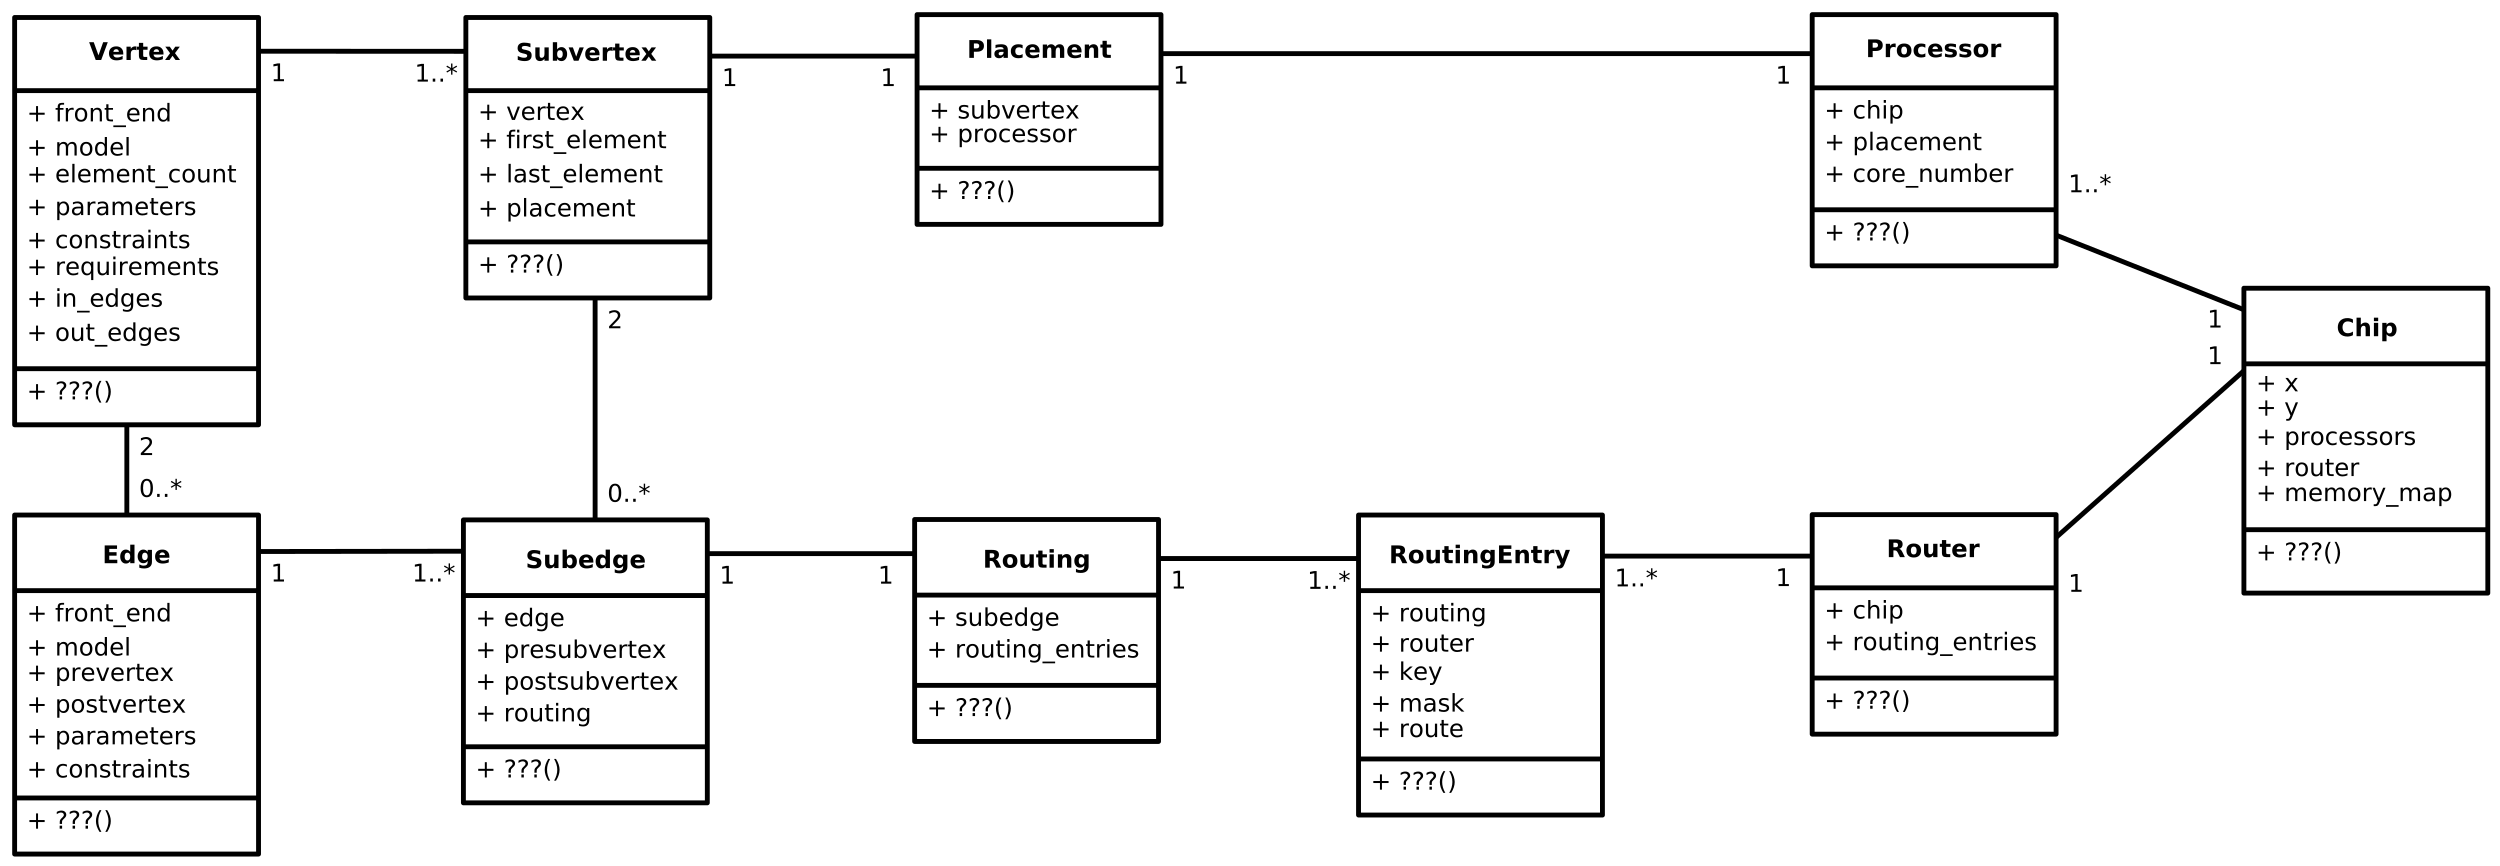 <?xml version="1.0" encoding="UTF-8"?>
<svg xmlns="http://www.w3.org/2000/svg" xmlns:xlink="http://www.w3.org/1999/xlink" width="1025pt" height="355.167pt" viewBox="0 0 1025 355.167" version="1.1">
<defs>
<g>
<symbol overflow="visible" id="glyph0-0">
<path style="stroke:none;" d="M 0.047 -7.297 L 1.938 -7.297 L 3.875 -1.906 L 5.797 -7.297 L 7.688 -7.297 L 4.984 0 L 2.75 0 Z M 0.047 -7.297 "/>
</symbol>
<symbol overflow="visible" id="glyph0-1">
<path style="stroke:none;" d="M 6.297 -2.75 L 6.297 -2.25 L 2.219 -2.25 C 2.258 -1.844 2.406 -1.535 2.656 -1.328 C 2.906 -1.117 3.258 -1.016 3.719 -1.016 C 4.082 -1.016 4.457 -1.066 4.844 -1.172 C 5.238 -1.285 5.641 -1.457 6.047 -1.688 L 6.047 -0.328 C 5.629 -0.172 5.211 -0.055 4.797 0.016 C 4.391 0.098 3.977 0.141 3.562 0.141 C 2.57 0.141 1.801 -0.109 1.25 -0.609 C 0.707 -1.117 0.438 -1.828 0.438 -2.734 C 0.438 -3.617 0.703 -4.316 1.234 -4.828 C 1.773 -5.336 2.52 -5.594 3.469 -5.594 C 4.32 -5.594 5.004 -5.332 5.516 -4.812 C 6.035 -4.301 6.297 -3.613 6.297 -2.75 Z M 4.5 -3.328 C 4.5 -3.66 4.398 -3.926 4.203 -4.125 C 4.016 -4.332 3.766 -4.438 3.453 -4.438 C 3.109 -4.438 2.832 -4.344 2.625 -4.156 C 2.414 -3.969 2.285 -3.691 2.234 -3.328 Z M 4.5 -3.328 "/>
</symbol>
<symbol overflow="visible" id="glyph0-2">
<path style="stroke:none;" d="M 4.906 -3.984 C 4.75 -4.055 4.594 -4.109 4.438 -4.141 C 4.289 -4.172 4.141 -4.188 3.984 -4.188 C 3.535 -4.188 3.191 -4.039 2.953 -3.75 C 2.711 -3.469 2.594 -3.055 2.594 -2.516 L 2.594 0 L 0.844 0 L 0.844 -5.469 L 2.594 -5.469 L 2.594 -4.578 C 2.812 -4.93 3.066 -5.188 3.359 -5.344 C 3.648 -5.508 4 -5.594 4.406 -5.594 C 4.469 -5.594 4.531 -5.594 4.594 -5.594 C 4.664 -5.594 4.766 -5.582 4.891 -5.562 Z M 4.906 -3.984 "/>
</symbol>
<symbol overflow="visible" id="glyph0-3">
<path style="stroke:none;" d="M 2.75 -7.016 L 2.75 -5.469 L 4.547 -5.469 L 4.547 -4.219 L 2.75 -4.219 L 2.75 -1.906 C 2.75 -1.645 2.797 -1.469 2.891 -1.375 C 2.992 -1.289 3.195 -1.25 3.5 -1.25 L 4.406 -1.25 L 4.406 0 L 2.906 0 C 2.207 0 1.711 -0.141 1.422 -0.422 C 1.141 -0.711 1 -1.207 1 -1.906 L 1 -4.219 L 0.125 -4.219 L 0.125 -5.469 L 1 -5.469 L 1 -7.016 Z M 2.75 -7.016 "/>
</symbol>
<symbol overflow="visible" id="glyph0-4">
<path style="stroke:none;" d="M 2.219 -2.797 L 0.25 -5.469 L 2.094 -5.469 L 3.219 -3.844 L 4.344 -5.469 L 6.203 -5.469 L 4.234 -2.812 L 6.297 0 L 4.453 0 L 3.219 -1.734 L 2 0 L 0.156 0 Z M 2.219 -2.797 "/>
</symbol>
<symbol overflow="visible" id="glyph0-5">
<path style="stroke:none;" d="M 5.984 -7.062 L 5.984 -5.516 C 5.586 -5.691 5.195 -5.828 4.812 -5.922 C 4.438 -6.016 4.078 -6.062 3.734 -6.062 C 3.285 -6.062 2.953 -6 2.734 -5.875 C 2.523 -5.75 2.422 -5.555 2.422 -5.297 C 2.422 -5.098 2.492 -4.941 2.641 -4.828 C 2.785 -4.723 3.047 -4.633 3.422 -4.562 L 4.234 -4.406 C 5.035 -4.238 5.609 -3.988 5.953 -3.656 C 6.297 -3.32 6.469 -2.848 6.469 -2.234 C 6.469 -1.43 6.227 -0.832 5.75 -0.438 C 5.281 -0.051 4.551 0.141 3.562 0.141 C 3.102 0.141 2.641 0.094 2.172 0 C 1.711 -0.082 1.25 -0.207 0.781 -0.375 L 0.781 -1.969 C 1.25 -1.719 1.695 -1.531 2.125 -1.406 C 2.562 -1.281 2.984 -1.219 3.391 -1.219 C 3.797 -1.219 4.109 -1.285 4.328 -1.422 C 4.547 -1.555 4.656 -1.754 4.656 -2.016 C 4.656 -2.242 4.582 -2.414 4.438 -2.531 C 4.289 -2.656 3.992 -2.77 3.547 -2.875 L 2.828 -3.031 C 2.098 -3.188 1.562 -3.438 1.219 -3.781 C 0.883 -4.125 0.719 -4.582 0.719 -5.156 C 0.719 -5.883 0.953 -6.441 1.422 -6.828 C 1.891 -7.223 2.562 -7.422 3.438 -7.422 C 3.844 -7.422 4.254 -7.391 4.672 -7.328 C 5.098 -7.266 5.535 -7.176 5.984 -7.062 Z M 5.984 -7.062 "/>
</symbol>
<symbol overflow="visible" id="glyph0-6">
<path style="stroke:none;" d="M 0.781 -2.125 L 0.781 -5.469 L 2.547 -5.469 L 2.547 -4.922 C 2.547 -4.629 2.539 -4.258 2.531 -3.812 C 2.531 -3.363 2.531 -3.062 2.531 -2.906 C 2.531 -2.469 2.539 -2.148 2.562 -1.953 C 2.582 -1.766 2.625 -1.625 2.688 -1.531 C 2.75 -1.426 2.836 -1.344 2.953 -1.281 C 3.078 -1.219 3.211 -1.188 3.359 -1.188 C 3.723 -1.188 4.008 -1.32 4.219 -1.594 C 4.426 -1.875 4.531 -2.266 4.531 -2.766 L 4.531 -5.469 L 6.281 -5.469 L 6.281 0 L 4.531 0 L 4.531 -0.797 C 4.27 -0.473 3.988 -0.234 3.688 -0.078 C 3.395 0.066 3.07 0.141 2.719 0.141 C 2.082 0.141 1.598 -0.051 1.266 -0.438 C 0.941 -0.82 0.781 -1.383 0.781 -2.125 Z M 0.781 -2.125 "/>
</symbol>
<symbol overflow="visible" id="glyph0-7">
<path style="stroke:none;" d="M 3.75 -1.125 C 4.125 -1.125 4.41 -1.258 4.609 -1.531 C 4.805 -1.812 4.906 -2.211 4.906 -2.734 C 4.906 -3.254 4.805 -3.648 4.609 -3.922 C 4.41 -4.191 4.125 -4.328 3.75 -4.328 C 3.375 -4.328 3.086 -4.188 2.891 -3.906 C 2.691 -3.633 2.594 -3.242 2.594 -2.734 C 2.594 -2.211 2.691 -1.812 2.891 -1.531 C 3.086 -1.258 3.375 -1.125 3.75 -1.125 Z M 2.594 -4.672 C 2.832 -4.984 3.098 -5.211 3.391 -5.359 C 3.68 -5.516 4.02 -5.594 4.406 -5.594 C 5.07 -5.594 5.617 -5.328 6.047 -4.797 C 6.484 -4.266 6.703 -3.578 6.703 -2.734 C 6.703 -1.891 6.484 -1.195 6.047 -0.656 C 5.617 -0.125 5.07 0.141 4.406 0.141 C 4.02 0.141 3.68 0.066 3.391 -0.078 C 3.098 -0.234 2.832 -0.473 2.594 -0.797 L 2.594 0 L 0.844 0 L 0.844 -7.594 L 2.594 -7.594 Z M 2.594 -4.672 "/>
</symbol>
<symbol overflow="visible" id="glyph0-8">
<path style="stroke:none;" d="M 0.156 -5.469 L 1.906 -5.469 L 3.266 -1.688 L 4.625 -5.469 L 6.375 -5.469 L 4.219 0 L 2.297 0 Z M 0.156 -5.469 "/>
</symbol>
<symbol overflow="visible" id="glyph0-9">
<path style="stroke:none;" d="M 0.922 -7.297 L 5.984 -7.297 L 5.984 -5.875 L 2.797 -5.875 L 2.797 -4.516 L 5.797 -4.516 L 5.797 -3.094 L 2.797 -3.094 L 2.797 -1.422 L 6.094 -1.422 L 6.094 0 L 0.922 0 Z M 0.922 -7.297 "/>
</symbol>
<symbol overflow="visible" id="glyph0-10">
<path style="stroke:none;" d="M 4.562 -4.672 L 4.562 -7.594 L 6.312 -7.594 L 6.312 0 L 4.562 0 L 4.562 -0.797 C 4.32 -0.473 4.055 -0.234 3.766 -0.078 C 3.473 0.066 3.141 0.141 2.766 0.141 C 2.086 0.141 1.531 -0.125 1.094 -0.656 C 0.664 -1.195 0.453 -1.891 0.453 -2.734 C 0.453 -3.578 0.664 -4.266 1.094 -4.797 C 1.531 -5.328 2.086 -5.594 2.766 -5.594 C 3.141 -5.594 3.473 -5.516 3.766 -5.359 C 4.055 -5.211 4.32 -4.984 4.562 -4.672 Z M 3.406 -1.125 C 3.781 -1.125 4.066 -1.258 4.266 -1.531 C 4.461 -1.812 4.562 -2.211 4.562 -2.734 C 4.562 -3.254 4.461 -3.648 4.266 -3.922 C 4.066 -4.191 3.781 -4.328 3.406 -4.328 C 3.039 -4.328 2.758 -4.191 2.562 -3.922 C 2.363 -3.648 2.266 -3.254 2.266 -2.734 C 2.266 -2.211 2.363 -1.812 2.562 -1.531 C 2.758 -1.258 3.039 -1.125 3.406 -1.125 Z M 3.406 -1.125 "/>
</symbol>
<symbol overflow="visible" id="glyph0-11">
<path style="stroke:none;" d="M 4.562 -0.922 C 4.32 -0.609 4.055 -0.375 3.766 -0.219 C 3.473 -0.07 3.141 0 2.766 0 C 2.098 0 1.547 -0.258 1.109 -0.781 C 0.672 -1.312 0.453 -1.984 0.453 -2.797 C 0.453 -3.617 0.672 -4.289 1.109 -4.812 C 1.547 -5.332 2.098 -5.594 2.766 -5.594 C 3.141 -5.594 3.473 -5.516 3.766 -5.359 C 4.055 -5.211 4.32 -4.977 4.562 -4.656 L 4.562 -5.469 L 6.312 -5.469 L 6.312 -0.547 C 6.312 0.328 6.035 0.992 5.484 1.453 C 4.93 1.922 4.129 2.156 3.078 2.156 C 2.734 2.156 2.398 2.129 2.078 2.078 C 1.766 2.023 1.445 1.945 1.125 1.844 L 1.125 0.484 C 1.426 0.66 1.723 0.789 2.016 0.875 C 2.305 0.957 2.602 1 2.906 1 C 3.477 1 3.895 0.875 4.156 0.625 C 4.426 0.375 4.562 -0.016 4.562 -0.547 Z M 3.406 -4.328 C 3.039 -4.328 2.758 -4.191 2.562 -3.922 C 2.363 -3.66 2.266 -3.285 2.266 -2.797 C 2.266 -2.297 2.359 -1.914 2.547 -1.656 C 2.742 -1.395 3.031 -1.266 3.406 -1.266 C 3.77 -1.266 4.051 -1.398 4.25 -1.672 C 4.457 -1.941 4.562 -2.316 4.562 -2.797 C 4.562 -3.285 4.457 -3.66 4.25 -3.922 C 4.051 -4.191 3.77 -4.328 3.406 -4.328 Z M 3.406 -4.328 "/>
</symbol>
<symbol overflow="visible" id="glyph0-12">
<path style="stroke:none;" d="M 3.594 -4.062 C 3.988 -4.062 4.27 -4.133 4.438 -4.281 C 4.602 -4.426 4.688 -4.664 4.688 -5 C 4.688 -5.332 4.602 -5.566 4.438 -5.703 C 4.27 -5.848 3.988 -5.922 3.594 -5.922 L 2.797 -5.922 L 2.797 -4.062 Z M 2.797 -2.766 L 2.797 0 L 0.922 0 L 0.922 -7.297 L 3.797 -7.297 C 4.754 -7.297 5.457 -7.133 5.906 -6.812 C 6.352 -6.488 6.578 -5.977 6.578 -5.281 C 6.578 -4.801 6.457 -4.406 6.219 -4.094 C 5.988 -3.781 5.641 -3.551 5.172 -3.406 C 5.43 -3.352 5.66 -3.223 5.859 -3.016 C 6.066 -2.805 6.273 -2.492 6.484 -2.078 L 7.5 0 L 5.5 0 L 4.609 -1.812 C 4.43 -2.176 4.25 -2.426 4.062 -2.562 C 3.883 -2.695 3.641 -2.766 3.328 -2.766 Z M 2.797 -2.766 "/>
</symbol>
<symbol overflow="visible" id="glyph0-13">
<path style="stroke:none;" d="M 3.438 -4.344 C 3.051 -4.344 2.754 -4.203 2.547 -3.922 C 2.348 -3.648 2.25 -3.254 2.25 -2.734 C 2.25 -2.203 2.348 -1.797 2.547 -1.516 C 2.754 -1.242 3.051 -1.109 3.438 -1.109 C 3.82 -1.109 4.113 -1.242 4.312 -1.516 C 4.52 -1.797 4.625 -2.203 4.625 -2.734 C 4.625 -3.254 4.52 -3.648 4.312 -3.922 C 4.113 -4.203 3.82 -4.344 3.438 -4.344 Z M 3.438 -5.594 C 4.383 -5.594 5.117 -5.336 5.641 -4.828 C 6.172 -4.328 6.438 -3.629 6.438 -2.734 C 6.438 -1.828 6.172 -1.117 5.641 -0.609 C 5.117 -0.109 4.383 0.141 3.438 0.141 C 2.5 0.141 1.766 -0.109 1.234 -0.609 C 0.703 -1.117 0.438 -1.828 0.438 -2.734 C 0.438 -3.629 0.703 -4.328 1.234 -4.828 C 1.766 -5.336 2.5 -5.594 3.438 -5.594 Z M 3.438 -5.594 "/>
</symbol>
<symbol overflow="visible" id="glyph0-14">
<path style="stroke:none;" d="M 0.844 -5.469 L 2.594 -5.469 L 2.594 0 L 0.844 0 Z M 0.844 -7.594 L 2.594 -7.594 L 2.594 -6.172 L 0.844 -6.172 Z M 0.844 -7.594 "/>
</symbol>
<symbol overflow="visible" id="glyph0-15">
<path style="stroke:none;" d="M 6.344 -3.328 L 6.344 0 L 4.578 0 L 4.578 -2.547 C 4.578 -3.016 4.566 -3.336 4.547 -3.516 C 4.523 -3.703 4.488 -3.836 4.438 -3.922 C 4.375 -4.035 4.281 -4.125 4.156 -4.188 C 4.039 -4.25 3.91 -4.281 3.766 -4.281 C 3.398 -4.281 3.113 -4.141 2.906 -3.859 C 2.695 -3.578 2.594 -3.188 2.594 -2.688 L 2.594 0 L 0.844 0 L 0.844 -5.469 L 2.594 -5.469 L 2.594 -4.672 C 2.852 -4.984 3.129 -5.211 3.422 -5.359 C 3.723 -5.516 4.051 -5.594 4.406 -5.594 C 5.039 -5.594 5.52 -5.398 5.844 -5.016 C 6.176 -4.629 6.344 -4.066 6.344 -3.328 Z M 6.344 -3.328 "/>
</symbol>
<symbol overflow="visible" id="glyph0-16">
<path style="stroke:none;" d="M 0.125 -5.469 L 1.875 -5.469 L 3.344 -1.766 L 4.594 -5.469 L 6.344 -5.469 L 4.031 0.516 C 3.801 1.129 3.531 1.555 3.219 1.797 C 2.914 2.035 2.516 2.156 2.016 2.156 L 1 2.156 L 1 1.016 L 1.547 1.016 C 1.848 1.016 2.062 0.969 2.188 0.875 C 2.32 0.781 2.43 0.609 2.516 0.359 L 2.562 0.203 Z M 0.125 -5.469 "/>
</symbol>
<symbol overflow="visible" id="glyph0-17">
<path style="stroke:none;" d="M 6.703 -0.406 C 6.359 -0.219 6 -0.082 5.625 0 C 5.25 0.094 4.859 0.141 4.453 0.141 C 3.234 0.141 2.27 -0.195 1.562 -0.875 C 0.852 -1.551 0.5 -2.473 0.5 -3.641 C 0.5 -4.805 0.852 -5.727 1.562 -6.406 C 2.27 -7.082 3.234 -7.422 4.453 -7.422 C 4.859 -7.422 5.25 -7.375 5.625 -7.281 C 6 -7.195 6.359 -7.062 6.703 -6.875 L 6.703 -5.375 C 6.348 -5.613 6 -5.785 5.656 -5.891 C 5.32 -6.004 4.969 -6.062 4.594 -6.062 C 3.926 -6.062 3.398 -5.844 3.016 -5.406 C 2.629 -4.977 2.438 -4.391 2.438 -3.641 C 2.438 -2.891 2.629 -2.297 3.016 -1.859 C 3.398 -1.43 3.926 -1.219 4.594 -1.219 C 4.969 -1.219 5.32 -1.27 5.656 -1.375 C 6 -1.488 6.348 -1.664 6.703 -1.906 Z M 6.703 -0.406 "/>
</symbol>
<symbol overflow="visible" id="glyph0-18">
<path style="stroke:none;" d="M 6.344 -3.328 L 6.344 0 L 4.578 0 L 4.578 -2.547 C 4.578 -3.016 4.566 -3.336 4.547 -3.516 C 4.523 -3.703 4.488 -3.836 4.438 -3.922 C 4.375 -4.035 4.281 -4.125 4.156 -4.188 C 4.039 -4.25 3.91 -4.281 3.766 -4.281 C 3.398 -4.281 3.113 -4.141 2.906 -3.859 C 2.695 -3.578 2.594 -3.188 2.594 -2.688 L 2.594 0 L 0.844 0 L 0.844 -7.594 L 2.594 -7.594 L 2.594 -4.672 C 2.852 -4.984 3.129 -5.211 3.422 -5.359 C 3.723 -5.516 4.051 -5.594 4.406 -5.594 C 5.039 -5.594 5.52 -5.398 5.844 -5.016 C 6.176 -4.629 6.344 -4.066 6.344 -3.328 Z M 6.344 -3.328 "/>
</symbol>
<symbol overflow="visible" id="glyph0-19">
<path style="stroke:none;" d="M 2.594 -0.797 L 2.594 2.078 L 0.844 2.078 L 0.844 -5.469 L 2.594 -5.469 L 2.594 -4.672 C 2.832 -4.984 3.098 -5.211 3.391 -5.359 C 3.68 -5.516 4.02 -5.594 4.406 -5.594 C 5.07 -5.594 5.617 -5.328 6.047 -4.797 C 6.484 -4.266 6.703 -3.578 6.703 -2.734 C 6.703 -1.891 6.484 -1.195 6.047 -0.656 C 5.617 -0.125 5.07 0.141 4.406 0.141 C 4.02 0.141 3.68 0.066 3.391 -0.078 C 3.098 -0.234 2.832 -0.473 2.594 -0.797 Z M 3.75 -4.328 C 3.375 -4.328 3.086 -4.188 2.891 -3.906 C 2.691 -3.633 2.594 -3.242 2.594 -2.734 C 2.594 -2.211 2.691 -1.812 2.891 -1.531 C 3.086 -1.258 3.375 -1.125 3.75 -1.125 C 4.125 -1.125 4.41 -1.258 4.609 -1.531 C 4.805 -1.812 4.906 -2.211 4.906 -2.734 C 4.906 -3.254 4.805 -3.648 4.609 -3.922 C 4.41 -4.191 4.125 -4.328 3.75 -4.328 Z M 3.75 -4.328 "/>
</symbol>
<symbol overflow="visible" id="glyph0-20">
<path style="stroke:none;" d="M 0.922 -7.297 L 4.031 -7.297 C 4.969 -7.297 5.68 -7.086 6.172 -6.672 C 6.672 -6.266 6.922 -5.676 6.922 -4.906 C 6.922 -4.145 6.672 -3.555 6.172 -3.141 C 5.68 -2.734 4.969 -2.531 4.031 -2.531 L 2.797 -2.531 L 2.797 0 L 0.922 0 Z M 2.797 -5.922 L 2.797 -3.891 L 3.844 -3.891 C 4.207 -3.891 4.488 -3.977 4.688 -4.156 C 4.883 -4.332 4.984 -4.582 4.984 -4.906 C 4.984 -5.238 4.883 -5.488 4.688 -5.656 C 4.488 -5.832 4.207 -5.922 3.844 -5.922 Z M 2.797 -5.922 "/>
</symbol>
<symbol overflow="visible" id="glyph0-21">
<path style="stroke:none;" d="M 5.266 -5.297 L 5.266 -3.875 C 5.023 -4.031 4.785 -4.145 4.547 -4.219 C 4.305 -4.301 4.055 -4.344 3.797 -4.344 C 3.305 -4.344 2.926 -4.203 2.656 -3.922 C 2.383 -3.641 2.25 -3.242 2.25 -2.734 C 2.25 -2.223 2.383 -1.82 2.656 -1.531 C 2.926 -1.25 3.305 -1.109 3.797 -1.109 C 4.066 -1.109 4.328 -1.148 4.578 -1.234 C 4.828 -1.316 5.055 -1.438 5.266 -1.594 L 5.266 -0.156 C 4.984 -0.062 4.703 0.008 4.422 0.062 C 4.141 0.113 3.859 0.141 3.578 0.141 C 2.586 0.141 1.816 -0.109 1.266 -0.609 C 0.711 -1.117 0.438 -1.828 0.438 -2.734 C 0.438 -3.629 0.711 -4.328 1.266 -4.828 C 1.816 -5.336 2.586 -5.594 3.578 -5.594 C 3.867 -5.594 4.148 -5.566 4.422 -5.516 C 4.703 -5.473 4.984 -5.398 5.266 -5.297 Z M 5.266 -5.297 "/>
</symbol>
<symbol overflow="visible" id="glyph0-22">
<path style="stroke:none;" d="M 5.109 -5.297 L 5.109 -3.969 C 4.734 -4.125 4.367 -4.238 4.016 -4.312 C 3.672 -4.395 3.348 -4.438 3.047 -4.438 C 2.711 -4.438 2.461 -4.395 2.297 -4.312 C 2.141 -4.227 2.062 -4.102 2.062 -3.938 C 2.062 -3.789 2.117 -3.68 2.234 -3.609 C 2.359 -3.535 2.582 -3.477 2.906 -3.438 L 3.203 -3.406 C 4.098 -3.289 4.703 -3.102 5.016 -2.844 C 5.328 -2.582 5.484 -2.172 5.484 -1.609 C 5.484 -1.023 5.266 -0.586 4.828 -0.297 C 4.398 -0.004 3.758 0.141 2.906 0.141 C 2.551 0.141 2.18 0.109 1.797 0.047 C 1.41 -0.004 1.008 -0.086 0.594 -0.203 L 0.594 -1.531 C 0.945 -1.363 1.305 -1.234 1.672 -1.141 C 2.035 -1.055 2.406 -1.016 2.781 -1.016 C 3.125 -1.016 3.379 -1.062 3.547 -1.156 C 3.723 -1.25 3.812 -1.391 3.812 -1.578 C 3.812 -1.734 3.754 -1.848 3.641 -1.922 C 3.523 -2.004 3.289 -2.066 2.938 -2.109 L 2.625 -2.156 C 1.844 -2.25 1.297 -2.426 0.984 -2.688 C 0.672 -2.957 0.516 -3.359 0.516 -3.891 C 0.516 -4.473 0.711 -4.898 1.109 -5.172 C 1.504 -5.453 2.113 -5.594 2.938 -5.594 C 3.258 -5.594 3.598 -5.566 3.953 -5.516 C 4.305 -5.473 4.691 -5.398 5.109 -5.297 Z M 5.109 -5.297 "/>
</symbol>
<symbol overflow="visible" id="glyph0-23">
<path style="stroke:none;" d="M 0.844 -7.594 L 2.594 -7.594 L 2.594 0 L 0.844 0 Z M 0.844 -7.594 "/>
</symbol>
<symbol overflow="visible" id="glyph0-24">
<path style="stroke:none;" d="M 3.297 -2.469 C 2.93 -2.469 2.656 -2.406 2.469 -2.281 C 2.281 -2.156 2.188 -1.973 2.188 -1.734 C 2.188 -1.504 2.258 -1.328 2.406 -1.203 C 2.562 -1.078 2.77 -1.016 3.031 -1.016 C 3.363 -1.016 3.641 -1.133 3.859 -1.375 C 4.086 -1.613 4.203 -1.91 4.203 -2.266 L 4.203 -2.469 Z M 5.969 -3.125 L 5.969 0 L 4.203 0 L 4.203 -0.812 C 3.961 -0.477 3.695 -0.234 3.406 -0.078 C 3.113 0.066 2.758 0.141 2.344 0.141 C 1.77 0.141 1.305 -0.02 0.953 -0.344 C 0.609 -0.676 0.438 -1.109 0.438 -1.641 C 0.438 -2.285 0.656 -2.754 1.094 -3.047 C 1.531 -3.348 2.223 -3.5 3.172 -3.5 L 4.203 -3.5 L 4.203 -3.641 C 4.203 -3.91 4.094 -4.109 3.875 -4.234 C 3.656 -4.367 3.316 -4.438 2.859 -4.438 C 2.484 -4.438 2.133 -4.398 1.812 -4.328 C 1.488 -4.254 1.188 -4.141 0.906 -3.984 L 0.906 -5.328 C 1.281 -5.41 1.656 -5.473 2.031 -5.516 C 2.414 -5.566 2.797 -5.594 3.172 -5.594 C 4.16 -5.594 4.875 -5.398 5.312 -5.016 C 5.75 -4.629 5.969 -4 5.969 -3.125 Z M 5.969 -3.125 "/>
</symbol>
<symbol overflow="visible" id="glyph0-25">
<path style="stroke:none;" d="M 5.906 -4.562 C 6.125 -4.895 6.383 -5.148 6.688 -5.328 C 7 -5.504 7.336 -5.594 7.703 -5.594 C 8.328 -5.594 8.801 -5.398 9.125 -5.016 C 9.457 -4.629 9.625 -4.066 9.625 -3.328 L 9.625 0 L 7.875 0 L 7.875 -2.859 C 7.875 -2.898 7.875 -2.941 7.875 -2.984 C 7.875 -3.023 7.875 -3.086 7.875 -3.172 C 7.875 -3.566 7.816 -3.848 7.703 -4.016 C 7.598 -4.191 7.414 -4.281 7.156 -4.281 C 6.82 -4.281 6.566 -4.145 6.391 -3.875 C 6.211 -3.602 6.117 -3.207 6.109 -2.688 L 6.109 0 L 4.344 0 L 4.344 -2.859 C 4.344 -3.461 4.289 -3.848 4.188 -4.016 C 4.082 -4.191 3.898 -4.281 3.641 -4.281 C 3.305 -4.281 3.047 -4.141 2.859 -3.859 C 2.68 -3.586 2.594 -3.195 2.594 -2.688 L 2.594 0 L 0.828 0 L 0.828 -5.469 L 2.594 -5.469 L 2.594 -4.672 C 2.801 -4.973 3.047 -5.203 3.328 -5.359 C 3.609 -5.516 3.914 -5.594 4.25 -5.594 C 4.625 -5.594 4.957 -5.5 5.25 -5.312 C 5.539 -5.133 5.758 -4.883 5.906 -4.562 Z M 5.906 -4.562 "/>
</symbol>
<symbol overflow="visible" id="glyph1-0">
<path style="stroke:none;" d="M 4.594 -6.266 L 4.594 -3.547 L 7.312 -3.547 L 7.312 -2.719 L 4.594 -2.719 L 4.594 0 L 3.781 0 L 3.781 -2.719 L 1.062 -2.719 L 1.062 -3.547 L 3.781 -3.547 L 3.781 -6.266 Z M 4.594 -6.266 "/>
</symbol>
<symbol overflow="visible" id="glyph1-1">
<path style="stroke:none;" d=""/>
</symbol>
<symbol overflow="visible" id="glyph1-2">
<path style="stroke:none;" d="M 3.719 -7.594 L 3.719 -6.844 L 2.859 -6.844 C 2.535 -6.844 2.312 -6.773 2.188 -6.641 C 2.062 -6.516 2 -6.285 2 -5.953 L 2 -5.469 L 3.469 -5.469 L 3.469 -4.766 L 2 -4.766 L 2 0 L 1.094 0 L 1.094 -4.766 L 0.234 -4.766 L 0.234 -5.469 L 1.094 -5.469 L 1.094 -5.844 C 1.094 -6.457 1.234 -6.898 1.516 -7.172 C 1.797 -7.453 2.242 -7.594 2.859 -7.594 Z M 3.719 -7.594 "/>
</symbol>
<symbol overflow="visible" id="glyph1-3">
<path style="stroke:none;" d="M 4.109 -4.625 C 4.004 -4.688 3.895 -4.727 3.781 -4.75 C 3.664 -4.781 3.535 -4.797 3.391 -4.797 C 2.879 -4.797 2.488 -4.629 2.219 -4.297 C 1.945 -3.973 1.812 -3.5 1.812 -2.875 L 1.812 0 L 0.906 0 L 0.906 -5.469 L 1.812 -5.469 L 1.812 -4.625 C 2 -4.957 2.242 -5.203 2.547 -5.359 C 2.848 -5.516 3.219 -5.594 3.656 -5.594 C 3.719 -5.594 3.785 -5.586 3.859 -5.578 C 3.93 -5.578 4.016 -5.566 4.109 -5.547 Z M 4.109 -4.625 "/>
</symbol>
<symbol overflow="visible" id="glyph1-4">
<path style="stroke:none;" d="M 3.062 -4.844 C 2.582 -4.844 2.203 -4.656 1.922 -4.281 C 1.641 -3.906 1.5 -3.391 1.5 -2.734 C 1.5 -2.078 1.633 -1.562 1.906 -1.188 C 2.188 -0.812 2.57 -0.625 3.062 -0.625 C 3.539 -0.625 3.922 -0.812 4.203 -1.188 C 4.484 -1.562 4.625 -2.078 4.625 -2.734 C 4.625 -3.379 4.484 -3.891 4.203 -4.266 C 3.922 -4.648 3.539 -4.844 3.062 -4.844 Z M 3.062 -5.594 C 3.844 -5.594 4.457 -5.336 4.906 -4.828 C 5.352 -4.328 5.578 -3.629 5.578 -2.734 C 5.578 -1.836 5.352 -1.133 4.906 -0.625 C 4.457 -0.113 3.844 0.141 3.062 0.141 C 2.281 0.141 1.664 -0.113 1.219 -0.625 C 0.77 -1.133 0.547 -1.836 0.547 -2.734 C 0.547 -3.629 0.77 -4.328 1.219 -4.828 C 1.664 -5.336 2.281 -5.594 3.062 -5.594 Z M 3.062 -5.594 "/>
</symbol>
<symbol overflow="visible" id="glyph1-5">
<path style="stroke:none;" d="M 5.484 -3.297 L 5.484 0 L 4.594 0 L 4.594 -3.266 C 4.594 -3.785 4.488 -4.172 4.281 -4.422 C 4.082 -4.68 3.781 -4.812 3.375 -4.812 C 2.895 -4.812 2.516 -4.656 2.234 -4.344 C 1.953 -4.039 1.812 -3.625 1.812 -3.094 L 1.812 0 L 0.906 0 L 0.906 -5.469 L 1.812 -5.469 L 1.812 -4.625 C 2.031 -4.945 2.285 -5.188 2.578 -5.344 C 2.867 -5.508 3.203 -5.594 3.578 -5.594 C 4.203 -5.594 4.676 -5.398 5 -5.016 C 5.32 -4.629 5.484 -4.055 5.484 -3.297 Z M 5.484 -3.297 "/>
</symbol>
<symbol overflow="visible" id="glyph1-6">
<path style="stroke:none;" d="M 1.828 -7.016 L 1.828 -5.469 L 3.688 -5.469 L 3.688 -4.766 L 1.828 -4.766 L 1.828 -1.797 C 1.828 -1.359 1.891 -1.07 2.016 -0.938 C 2.141 -0.812 2.391 -0.75 2.766 -0.75 L 3.688 -0.75 L 3.688 0 L 2.766 0 C 2.066 0 1.582 -0.129 1.312 -0.391 C 1.051 -0.648 0.922 -1.117 0.922 -1.797 L 0.922 -4.766 L 0.266 -4.766 L 0.266 -5.469 L 0.922 -5.469 L 0.922 -7.016 Z M 1.828 -7.016 "/>
</symbol>
<symbol overflow="visible" id="glyph1-7">
<path style="stroke:none;" d="M 5.094 1.656 L 5.094 2.359 L -0.094 2.359 L -0.094 1.656 Z M 5.094 1.656 "/>
</symbol>
<symbol overflow="visible" id="glyph1-8">
<path style="stroke:none;" d="M 5.625 -2.953 L 5.625 -2.516 L 1.484 -2.516 C 1.523 -1.898 1.711 -1.43 2.047 -1.109 C 2.379 -0.785 2.844 -0.625 3.438 -0.625 C 3.781 -0.625 4.113 -0.664 4.438 -0.75 C 4.77 -0.832 5.094 -0.957 5.406 -1.125 L 5.406 -0.281 C 5.082 -0.145 4.75 -0.039 4.406 0.031 C 4.07 0.102 3.734 0.141 3.391 0.141 C 2.516 0.141 1.82 -0.109 1.312 -0.609 C 0.801 -1.117 0.547 -1.812 0.547 -2.688 C 0.547 -3.582 0.785 -4.289 1.266 -4.812 C 1.754 -5.332 2.41 -5.594 3.234 -5.594 C 3.973 -5.594 4.555 -5.359 4.984 -4.891 C 5.41 -4.422 5.625 -3.773 5.625 -2.953 Z M 4.719 -3.219 C 4.719 -3.707 4.582 -4.098 4.312 -4.391 C 4.039 -4.691 3.688 -4.844 3.25 -4.844 C 2.738 -4.844 2.332 -4.695 2.031 -4.406 C 1.738 -4.125 1.566 -3.727 1.516 -3.219 Z M 4.719 -3.219 "/>
</symbol>
<symbol overflow="visible" id="glyph1-9">
<path style="stroke:none;" d="M 4.547 -4.641 L 4.547 -7.594 L 5.438 -7.594 L 5.438 0 L 4.547 0 L 4.547 -0.828 C 4.359 -0.492 4.117 -0.25 3.828 -0.094 C 3.535 0.062 3.188 0.141 2.781 0.141 C 2.125 0.141 1.586 -0.117 1.172 -0.641 C 0.754 -1.172 0.547 -1.867 0.547 -2.734 C 0.547 -3.586 0.754 -4.273 1.172 -4.797 C 1.586 -5.328 2.125 -5.594 2.781 -5.594 C 3.188 -5.594 3.535 -5.516 3.828 -5.359 C 4.117 -5.203 4.359 -4.961 4.547 -4.641 Z M 1.484 -2.734 C 1.484 -2.066 1.617 -1.547 1.891 -1.172 C 2.16 -0.797 2.535 -0.609 3.016 -0.609 C 3.484 -0.609 3.852 -0.797 4.125 -1.172 C 4.406 -1.547 4.547 -2.066 4.547 -2.734 C 4.547 -3.391 4.406 -3.906 4.125 -4.281 C 3.852 -4.656 3.484 -4.844 3.016 -4.844 C 2.535 -4.844 2.16 -4.656 1.891 -4.281 C 1.617 -3.906 1.484 -3.391 1.484 -2.734 Z M 1.484 -2.734 "/>
</symbol>
<symbol overflow="visible" id="glyph1-10">
<path style="stroke:none;" d="M 5.203 -4.422 C 5.422 -4.828 5.688 -5.125 6 -5.312 C 6.312 -5.5 6.68 -5.594 7.109 -5.594 C 7.68 -5.594 8.117 -5.395 8.422 -5 C 8.734 -4.602 8.891 -4.035 8.891 -3.297 L 8.891 0 L 7.984 0 L 7.984 -3.266 C 7.984 -3.797 7.891 -4.188 7.703 -4.438 C 7.523 -4.688 7.242 -4.812 6.859 -4.812 C 6.391 -4.812 6.02 -4.656 5.75 -4.344 C 5.488 -4.039 5.359 -3.625 5.359 -3.094 L 5.359 0 L 4.453 0 L 4.453 -3.266 C 4.453 -3.797 4.359 -4.188 4.172 -4.438 C 3.984 -4.688 3.695 -4.812 3.312 -4.812 C 2.852 -4.812 2.488 -4.656 2.219 -4.344 C 1.945 -4.039 1.812 -3.625 1.812 -3.094 L 1.812 0 L 0.906 0 L 0.906 -5.469 L 1.812 -5.469 L 1.812 -4.625 C 2.02 -4.957 2.266 -5.203 2.547 -5.359 C 2.836 -5.516 3.176 -5.594 3.562 -5.594 C 3.969 -5.594 4.305 -5.492 4.578 -5.297 C 4.859 -5.098 5.066 -4.805 5.203 -4.422 Z M 5.203 -4.422 "/>
</symbol>
<symbol overflow="visible" id="glyph1-11">
<path style="stroke:none;" d="M 0.938 -7.594 L 1.844 -7.594 L 1.844 0 L 0.938 0 Z M 0.938 -7.594 "/>
</symbol>
<symbol overflow="visible" id="glyph1-12">
<path style="stroke:none;" d="M 4.875 -5.266 L 4.875 -4.422 C 4.625 -4.555 4.367 -4.66 4.109 -4.734 C 3.859 -4.805 3.602 -4.844 3.344 -4.844 C 2.758 -4.844 2.305 -4.656 1.984 -4.281 C 1.66 -3.914 1.5 -3.398 1.5 -2.734 C 1.5 -2.066 1.66 -1.547 1.984 -1.172 C 2.305 -0.805 2.758 -0.625 3.344 -0.625 C 3.602 -0.625 3.859 -0.656 4.109 -0.719 C 4.367 -0.789 4.625 -0.898 4.875 -1.047 L 4.875 -0.203 C 4.625 -0.086 4.363 -0.004 4.094 0.047 C 3.832 0.109 3.551 0.141 3.25 0.141 C 2.414 0.141 1.754 -0.113 1.266 -0.625 C 0.785 -1.145 0.547 -1.848 0.547 -2.734 C 0.547 -3.617 0.789 -4.316 1.281 -4.828 C 1.77 -5.336 2.441 -5.594 3.297 -5.594 C 3.578 -5.594 3.848 -5.566 4.109 -5.516 C 4.367 -5.461 4.625 -5.379 4.875 -5.266 Z M 4.875 -5.266 "/>
</symbol>
<symbol overflow="visible" id="glyph1-13">
<path style="stroke:none;" d="M 0.844 -2.156 L 0.844 -5.469 L 1.75 -5.469 L 1.75 -2.188 C 1.75 -1.676 1.848 -1.289 2.047 -1.031 C 2.254 -0.77 2.555 -0.641 2.953 -0.641 C 3.441 -0.641 3.828 -0.789 4.109 -1.094 C 4.391 -1.406 4.531 -1.832 4.531 -2.375 L 4.531 -5.469 L 5.438 -5.469 L 5.438 0 L 4.531 0 L 4.531 -0.844 C 4.312 -0.508 4.055 -0.258 3.766 -0.094 C 3.484 0.062 3.148 0.141 2.766 0.141 C 2.141 0.141 1.66 -0.051 1.328 -0.438 C 1.004 -0.832 0.844 -1.406 0.844 -2.156 Z M 3.109 -5.594 Z M 3.109 -5.594 "/>
</symbol>
<symbol overflow="visible" id="glyph1-14">
<path style="stroke:none;" d="M 1.812 -0.828 L 1.812 2.078 L 0.906 2.078 L 0.906 -5.469 L 1.812 -5.469 L 1.812 -4.641 C 2 -4.961 2.234 -5.203 2.516 -5.359 C 2.805 -5.516 3.156 -5.594 3.562 -5.594 C 4.227 -5.594 4.766 -5.328 5.172 -4.797 C 5.586 -4.273 5.797 -3.586 5.797 -2.734 C 5.797 -1.867 5.586 -1.172 5.172 -0.641 C 4.766 -0.117 4.227 0.141 3.562 0.141 C 3.156 0.141 2.805 0.062 2.516 -0.094 C 2.234 -0.25 2 -0.492 1.812 -0.828 Z M 4.875 -2.734 C 4.875 -3.391 4.734 -3.906 4.453 -4.281 C 4.18 -4.656 3.812 -4.844 3.344 -4.844 C 2.863 -4.844 2.488 -4.656 2.219 -4.281 C 1.945 -3.906 1.812 -3.391 1.812 -2.734 C 1.812 -2.066 1.945 -1.547 2.219 -1.172 C 2.488 -0.797 2.863 -0.609 3.344 -0.609 C 3.812 -0.609 4.18 -0.797 4.453 -1.172 C 4.734 -1.547 4.875 -2.066 4.875 -2.734 Z M 4.875 -2.734 "/>
</symbol>
<symbol overflow="visible" id="glyph1-15">
<path style="stroke:none;" d="M 3.422 -2.75 C 2.703 -2.75 2.203 -2.664 1.922 -2.5 C 1.641 -2.332 1.5 -2.051 1.5 -1.656 C 1.5 -1.332 1.602 -1.078 1.812 -0.891 C 2.02 -0.703 2.305 -0.609 2.672 -0.609 C 3.172 -0.609 3.57 -0.785 3.875 -1.141 C 4.176 -1.492 4.328 -1.961 4.328 -2.547 L 4.328 -2.75 Z M 5.219 -3.125 L 5.219 0 L 4.328 0 L 4.328 -0.828 C 4.117 -0.492 3.859 -0.25 3.547 -0.094 C 3.242 0.062 2.875 0.141 2.438 0.141 C 1.875 0.141 1.426 -0.016 1.094 -0.328 C 0.758 -0.641 0.594 -1.062 0.594 -1.594 C 0.594 -2.207 0.801 -2.672 1.219 -2.984 C 1.633 -3.297 2.25 -3.453 3.062 -3.453 L 4.328 -3.453 L 4.328 -3.547 C 4.328 -3.953 4.188 -4.27 3.906 -4.5 C 3.633 -4.727 3.254 -4.844 2.766 -4.844 C 2.453 -4.844 2.145 -4.801 1.844 -4.719 C 1.551 -4.645 1.27 -4.535 1 -4.391 L 1 -5.219 C 1.332 -5.344 1.648 -5.438 1.953 -5.5 C 2.266 -5.562 2.566 -5.594 2.859 -5.594 C 3.648 -5.594 4.238 -5.391 4.625 -4.984 C 5.02 -4.578 5.219 -3.957 5.219 -3.125 Z M 5.219 -3.125 "/>
</symbol>
<symbol overflow="visible" id="glyph1-16">
<path style="stroke:none;" d="M 4.422 -5.312 L 4.422 -4.453 C 4.172 -4.586 3.91 -4.688 3.641 -4.75 C 3.367 -4.812 3.082 -4.844 2.781 -4.844 C 2.344 -4.844 2.008 -4.773 1.781 -4.641 C 1.562 -4.504 1.453 -4.301 1.453 -4.031 C 1.453 -3.82 1.531 -3.656 1.688 -3.531 C 1.844 -3.414 2.164 -3.305 2.656 -3.203 L 2.953 -3.125 C 3.598 -2.988 4.051 -2.797 4.312 -2.547 C 4.582 -2.297 4.719 -1.953 4.719 -1.516 C 4.719 -1.004 4.516 -0.598 4.109 -0.297 C 3.711 -0.004 3.164 0.141 2.469 0.141 C 2.164 0.141 1.852 0.109 1.531 0.047 C 1.219 -0.004 0.891 -0.086 0.547 -0.203 L 0.547 -1.125 C 0.879 -0.957 1.203 -0.828 1.516 -0.734 C 1.836 -0.648 2.16 -0.609 2.484 -0.609 C 2.898 -0.609 3.223 -0.68 3.453 -0.828 C 3.68 -0.973 3.797 -1.176 3.797 -1.438 C 3.797 -1.688 3.711 -1.875 3.547 -2 C 3.391 -2.133 3.031 -2.258 2.469 -2.375 L 2.156 -2.453 C 1.602 -2.566 1.203 -2.742 0.953 -2.984 C 0.703 -3.234 0.578 -3.566 0.578 -3.984 C 0.578 -4.504 0.758 -4.898 1.125 -5.172 C 1.488 -5.453 2.008 -5.594 2.688 -5.594 C 3.008 -5.594 3.316 -5.566 3.609 -5.516 C 3.91 -5.473 4.18 -5.406 4.422 -5.312 Z M 4.422 -5.312 "/>
</symbol>
<symbol overflow="visible" id="glyph1-17">
<path style="stroke:none;" d="M 0.938 -5.469 L 1.844 -5.469 L 1.844 0 L 0.938 0 Z M 0.938 -7.594 L 1.844 -7.594 L 1.844 -6.453 L 0.938 -6.453 Z M 0.938 -7.594 "/>
</symbol>
<symbol overflow="visible" id="glyph1-18">
<path style="stroke:none;" d="M 1.484 -2.734 C 1.484 -2.066 1.617 -1.547 1.891 -1.172 C 2.16 -0.797 2.535 -0.609 3.016 -0.609 C 3.484 -0.609 3.852 -0.797 4.125 -1.172 C 4.406 -1.547 4.547 -2.066 4.547 -2.734 C 4.547 -3.391 4.406 -3.906 4.125 -4.281 C 3.852 -4.656 3.484 -4.844 3.016 -4.844 C 2.535 -4.844 2.16 -4.656 1.891 -4.281 C 1.617 -3.906 1.484 -3.391 1.484 -2.734 Z M 4.547 -0.828 C 4.359 -0.492 4.117 -0.25 3.828 -0.094 C 3.535 0.062 3.188 0.141 2.781 0.141 C 2.125 0.141 1.586 -0.117 1.172 -0.641 C 0.754 -1.172 0.547 -1.867 0.547 -2.734 C 0.547 -3.586 0.754 -4.273 1.172 -4.797 C 1.586 -5.328 2.125 -5.594 2.781 -5.594 C 3.188 -5.594 3.535 -5.516 3.828 -5.359 C 4.117 -5.203 4.359 -4.961 4.547 -4.641 L 4.547 -5.469 L 5.438 -5.469 L 5.438 2.078 L 4.547 2.078 Z M 4.547 -0.828 "/>
</symbol>
<symbol overflow="visible" id="glyph1-19">
<path style="stroke:none;" d="M 4.547 -2.797 C 4.547 -3.453 4.41 -3.957 4.141 -4.312 C 3.867 -4.664 3.492 -4.844 3.016 -4.844 C 2.523 -4.844 2.145 -4.664 1.875 -4.312 C 1.613 -3.957 1.484 -3.453 1.484 -2.797 C 1.484 -2.148 1.613 -1.645 1.875 -1.281 C 2.145 -0.926 2.523 -0.75 3.016 -0.75 C 3.492 -0.75 3.867 -0.926 4.141 -1.281 C 4.41 -1.645 4.547 -2.148 4.547 -2.797 Z M 5.438 -0.672 C 5.438 0.254 5.227 0.941 4.812 1.391 C 4.406 1.848 3.773 2.078 2.922 2.078 C 2.609 2.078 2.312 2.051 2.031 2 C 1.75 1.957 1.477 1.891 1.219 1.797 L 1.219 0.922 C 1.477 1.066 1.734 1.172 1.984 1.234 C 2.242 1.305 2.508 1.344 2.781 1.344 C 3.363 1.344 3.801 1.188 4.094 0.875 C 4.395 0.57 4.547 0.109 4.547 -0.516 L 4.547 -0.969 C 4.359 -0.645 4.117 -0.398 3.828 -0.234 C 3.535 -0.078 3.188 0 2.781 0 C 2.113 0 1.57 -0.254 1.156 -0.766 C 0.75 -1.273 0.547 -1.953 0.547 -2.797 C 0.547 -3.641 0.75 -4.316 1.156 -4.828 C 1.57 -5.336 2.113 -5.594 2.781 -5.594 C 3.188 -5.594 3.535 -5.516 3.828 -5.359 C 4.117 -5.203 4.359 -4.961 4.547 -4.641 L 4.547 -5.469 L 5.438 -5.469 Z M 5.438 -0.672 "/>
</symbol>
<symbol overflow="visible" id="glyph1-20">
<path style="stroke:none;" d="M 1.906 -1.234 L 2.906 -1.234 L 2.906 0 L 1.906 0 Z M 2.875 -1.953 L 1.938 -1.953 L 1.938 -2.703 C 1.938 -3.035 1.984 -3.305 2.078 -3.516 C 2.172 -3.734 2.363 -3.984 2.656 -4.266 L 3.094 -4.688 C 3.281 -4.863 3.414 -5.023 3.5 -5.172 C 3.582 -5.328 3.625 -5.488 3.625 -5.656 C 3.625 -5.938 3.516 -6.164 3.297 -6.344 C 3.086 -6.531 2.805 -6.625 2.453 -6.625 C 2.191 -6.625 1.914 -6.566 1.625 -6.453 C 1.332 -6.336 1.031 -6.172 0.719 -5.953 L 0.719 -6.875 C 1.02 -7.062 1.328 -7.195 1.641 -7.281 C 1.961 -7.375 2.289 -7.422 2.625 -7.422 C 3.219 -7.422 3.695 -7.258 4.062 -6.938 C 4.426 -6.625 4.609 -6.211 4.609 -5.703 C 4.609 -5.453 4.551 -5.211 4.438 -4.984 C 4.32 -4.766 4.113 -4.516 3.812 -4.234 L 3.391 -3.812 C 3.234 -3.664 3.125 -3.547 3.062 -3.453 C 3 -3.367 2.957 -3.285 2.938 -3.203 C 2.914 -3.141 2.898 -3.055 2.891 -2.953 C 2.879 -2.859 2.875 -2.727 2.875 -2.562 Z M 2.875 -1.953 "/>
</symbol>
<symbol overflow="visible" id="glyph1-21">
<path style="stroke:none;" d="M 3.094 -7.594 C 2.664 -6.844 2.344 -6.098 2.125 -5.359 C 1.914 -4.629 1.812 -3.891 1.812 -3.141 C 1.812 -2.391 1.914 -1.645 2.125 -0.906 C 2.344 -0.164 2.664 0.57 3.094 1.312 L 2.312 1.312 C 1.832 0.551 1.469 -0.195 1.219 -0.938 C 0.977 -1.676 0.859 -2.41 0.859 -3.141 C 0.859 -3.867 0.977 -4.598 1.219 -5.328 C 1.457 -6.066 1.82 -6.82 2.312 -7.594 Z M 3.094 -7.594 "/>
</symbol>
<symbol overflow="visible" id="glyph1-22">
<path style="stroke:none;" d="M 0.797 -7.594 L 1.578 -7.594 C 2.066 -6.82 2.43 -6.066 2.672 -5.328 C 2.922 -4.598 3.047 -3.867 3.047 -3.141 C 3.047 -2.41 2.922 -1.676 2.672 -0.938 C 2.43 -0.195 2.066 0.551 1.578 1.312 L 0.797 1.312 C 1.234 0.57 1.555 -0.164 1.766 -0.906 C 1.984 -1.645 2.094 -2.391 2.094 -3.141 C 2.094 -3.891 1.984 -4.629 1.766 -5.359 C 1.555 -6.098 1.234 -6.844 0.797 -7.594 Z M 0.797 -7.594 "/>
</symbol>
<symbol overflow="visible" id="glyph1-23">
<path style="stroke:none;" d="M 0.297 -5.469 L 1.25 -5.469 L 2.953 -0.875 L 4.672 -5.469 L 5.625 -5.469 L 3.562 0 L 2.344 0 Z M 0.297 -5.469 "/>
</symbol>
<symbol overflow="visible" id="glyph1-24">
<path style="stroke:none;" d="M 5.484 -5.469 L 3.516 -2.812 L 5.594 0 L 4.531 0 L 2.938 -2.156 L 1.344 0 L 0.281 0 L 2.406 -2.859 L 0.469 -5.469 L 1.531 -5.469 L 2.984 -3.516 L 4.422 -5.469 Z M 5.484 -5.469 "/>
</symbol>
<symbol overflow="visible" id="glyph1-25">
<path style="stroke:none;" d="M 4.875 -2.734 C 4.875 -3.391 4.734 -3.906 4.453 -4.281 C 4.18 -4.656 3.812 -4.844 3.344 -4.844 C 2.863 -4.844 2.488 -4.656 2.219 -4.281 C 1.945 -3.906 1.812 -3.391 1.812 -2.734 C 1.812 -2.066 1.945 -1.547 2.219 -1.172 C 2.488 -0.797 2.863 -0.609 3.344 -0.609 C 3.812 -0.609 4.18 -0.797 4.453 -1.172 C 4.734 -1.547 4.875 -2.066 4.875 -2.734 Z M 1.812 -4.641 C 2 -4.961 2.234 -5.203 2.516 -5.359 C 2.805 -5.516 3.156 -5.594 3.562 -5.594 C 4.227 -5.594 4.766 -5.328 5.172 -4.797 C 5.586 -4.273 5.797 -3.586 5.797 -2.734 C 5.797 -1.867 5.586 -1.172 5.172 -0.641 C 4.766 -0.117 4.227 0.141 3.562 0.141 C 3.156 0.141 2.805 0.062 2.516 -0.094 C 2.234 -0.25 2 -0.492 1.812 -0.828 L 1.812 0 L 0.906 0 L 0.906 -7.594 L 1.812 -7.594 Z M 1.812 -4.641 "/>
</symbol>
<symbol overflow="visible" id="glyph1-26">
<path style="stroke:none;" d="M 0.906 -7.594 L 1.812 -7.594 L 1.812 -3.109 L 4.5 -5.469 L 5.641 -5.469 L 2.734 -2.906 L 5.766 0 L 4.594 0 L 1.812 -2.672 L 1.812 0 L 0.906 0 Z M 0.906 -7.594 "/>
</symbol>
<symbol overflow="visible" id="glyph1-27">
<path style="stroke:none;" d="M 3.219 0.516 C 2.969 1.16 2.719 1.582 2.469 1.781 C 2.227 1.977 1.91 2.078 1.516 2.078 L 0.797 2.078 L 0.797 1.328 L 1.312 1.328 C 1.562 1.328 1.754 1.27 1.891 1.156 C 2.023 1.039 2.176 0.766 2.344 0.328 L 2.516 -0.094 L 0.297 -5.469 L 1.25 -5.469 L 2.953 -1.188 L 4.672 -5.469 L 5.625 -5.469 Z M 3.219 0.516 "/>
</symbol>
<symbol overflow="visible" id="glyph1-28">
<path style="stroke:none;" d="M 1.234 -0.828 L 2.859 -0.828 L 2.859 -6.391 L 1.094 -6.047 L 1.094 -6.938 L 2.844 -7.297 L 3.828 -7.297 L 3.828 -0.828 L 5.438 -0.828 L 5.438 0 L 1.234 0 Z M 1.234 -0.828 "/>
</symbol>
<symbol overflow="visible" id="glyph1-29">
<path style="stroke:none;" d="M 1.062 -1.234 L 2.094 -1.234 L 2.094 0 L 1.062 0 Z M 1.062 -1.234 "/>
</symbol>
<symbol overflow="visible" id="glyph1-30">
<path style="stroke:none;" d="M 4.703 -6.094 L 2.953 -5.141 L 4.703 -4.188 L 4.422 -3.719 L 2.781 -4.703 L 2.781 -2.859 L 2.219 -2.859 L 2.219 -4.703 L 0.578 -3.719 L 0.297 -4.188 L 2.047 -5.141 L 0.297 -6.094 L 0.578 -6.578 L 2.219 -5.578 L 2.219 -7.422 L 2.781 -7.422 L 2.781 -5.578 L 4.422 -6.578 Z M 4.703 -6.094 "/>
</symbol>
<symbol overflow="visible" id="glyph1-31">
<path style="stroke:none;" d="M 5.484 -3.297 L 5.484 0 L 4.594 0 L 4.594 -3.266 C 4.594 -3.785 4.488 -4.172 4.281 -4.422 C 4.082 -4.68 3.781 -4.812 3.375 -4.812 C 2.895 -4.812 2.516 -4.656 2.234 -4.344 C 1.953 -4.039 1.812 -3.625 1.812 -3.094 L 1.812 0 L 0.906 0 L 0.906 -7.594 L 1.812 -7.594 L 1.812 -4.625 C 2.031 -4.945 2.285 -5.188 2.578 -5.344 C 2.867 -5.508 3.203 -5.594 3.578 -5.594 C 4.203 -5.594 4.676 -5.398 5 -5.016 C 5.32 -4.629 5.484 -4.055 5.484 -3.297 Z M 5.484 -3.297 "/>
</symbol>
<symbol overflow="visible" id="glyph1-32">
<path style="stroke:none;" d="M 1.922 -0.828 L 5.359 -0.828 L 5.359 0 L 0.734 0 L 0.734 -0.828 C 1.109 -1.211 1.617 -1.734 2.266 -2.391 C 2.91 -3.047 3.316 -3.469 3.484 -3.656 C 3.797 -4.008 4.016 -4.305 4.141 -4.547 C 4.266 -4.797 4.328 -5.039 4.328 -5.281 C 4.328 -5.664 4.191 -5.977 3.922 -6.219 C 3.648 -6.469 3.297 -6.594 2.859 -6.594 C 2.547 -6.594 2.219 -6.535 1.875 -6.422 C 1.539 -6.316 1.176 -6.156 0.781 -5.938 L 0.781 -6.938 C 1.176 -7.094 1.547 -7.211 1.891 -7.297 C 2.234 -7.379 2.551 -7.422 2.844 -7.422 C 3.594 -7.422 4.191 -7.234 4.641 -6.859 C 5.098 -6.484 5.328 -5.977 5.328 -5.344 C 5.328 -5.039 5.27 -4.754 5.156 -4.484 C 5.039 -4.223 4.836 -3.91 4.547 -3.547 C 4.461 -3.453 4.203 -3.176 3.766 -2.719 C 3.328 -2.27 2.711 -1.641 1.922 -0.828 Z M 1.922 -0.828 "/>
</symbol>
<symbol overflow="visible" id="glyph1-33">
<path style="stroke:none;" d="M 3.172 -6.641 C 2.672 -6.641 2.289 -6.391 2.031 -5.891 C 1.781 -5.391 1.656 -4.641 1.656 -3.641 C 1.656 -2.641 1.781 -1.891 2.031 -1.391 C 2.289 -0.891 2.672 -0.641 3.172 -0.641 C 3.691 -0.641 4.078 -0.891 4.328 -1.391 C 4.586 -1.891 4.719 -2.641 4.719 -3.641 C 4.719 -4.641 4.586 -5.391 4.328 -5.891 C 4.078 -6.391 3.691 -6.641 3.172 -6.641 Z M 3.172 -7.422 C 3.992 -7.422 4.617 -7.098 5.047 -6.453 C 5.484 -5.805 5.703 -4.867 5.703 -3.641 C 5.703 -2.41 5.484 -1.473 5.047 -0.828 C 4.617 -0.18 3.992 0.141 3.172 0.141 C 2.359 0.141 1.734 -0.18 1.297 -0.828 C 0.867 -1.473 0.656 -2.41 0.656 -3.641 C 0.656 -4.867 0.867 -5.805 1.297 -6.453 C 1.734 -7.098 2.359 -7.422 3.172 -7.422 Z M 3.172 -7.422 "/>
</symbol>
</g>
</defs>
<g id="surface231670">
<g style="fill:rgb(0%,0%,0%);fill-opacity:1;">
  <use xlink:href="#glyph0-0" x="36.5" y="24.605"/>
  <use xlink:href="#glyph0-1" x="44.239" y="24.605"/>
  <use xlink:href="#glyph0-2" x="51.021" y="24.605"/>
  <use xlink:href="#glyph0-3" x="55.953" y="24.605"/>
  <use xlink:href="#glyph0-1" x="60.733" y="24.605"/>
  <use xlink:href="#glyph0-4" x="67.516" y="24.605"/>
</g>
<path style="fill:none;stroke-width:2;stroke-linecap:butt;stroke-linejoin:round;stroke:rgb(0%,0%,0%);stroke-opacity:1;stroke-miterlimit:10;" d="M 67.965 17.439 " transform="matrix(1,0,0,1,6,7.167)"/>
<path style="fill:none;stroke-width:2;stroke-linecap:butt;stroke-linejoin:round;stroke:rgb(0%,0%,0%);stroke-opacity:1;stroke-miterlimit:10;" d="M 0 0.001 L 100 0.001 L 100 167.001 L 0 167.001 Z M 0 0.001 " transform="matrix(1,0,0,1,6,7.167)"/>
<path style="fill:none;stroke-width:2;stroke-linecap:butt;stroke-linejoin:round;stroke:rgb(0%,0%,0%);stroke-opacity:1;stroke-miterlimit:10;" d="M 0 0.001 L 100 0.001 " transform="matrix(1,0,0,1,6,37.167)"/>
<g style="fill:rgb(0%,0%,0%);fill-opacity:1;">
  <use xlink:href="#glyph1-0" x="11" y="49.762"/>
  <use xlink:href="#glyph1-1" x="19.379" y="49.762"/>
  <use xlink:href="#glyph1-2" x="22.558" y="49.762"/>
  <use xlink:href="#glyph1-3" x="26.078" y="49.762"/>
  <use xlink:href="#glyph1-4" x="30.189" y="49.762"/>
  <use xlink:href="#glyph1-5" x="36.308" y="49.762"/>
  <use xlink:href="#glyph1-6" x="42.646" y="49.762"/>
  <use xlink:href="#glyph1-7" x="46.566" y="49.762"/>
  <use xlink:href="#glyph1-8" x="51.566" y="49.762"/>
  <use xlink:href="#glyph1-5" x="57.719" y="49.762"/>
  <use xlink:href="#glyph1-9" x="64.057" y="49.762"/>
</g>
<g style="fill:rgb(0%,0%,0%);fill-opacity:1;">
  <use xlink:href="#glyph1-0" x="11" y="63.762"/>
  <use xlink:href="#glyph1-1" x="19.379" y="63.762"/>
  <use xlink:href="#glyph1-10" x="22.558" y="63.762"/>
  <use xlink:href="#glyph1-4" x="32.299" y="63.762"/>
  <use xlink:href="#glyph1-9" x="38.417" y="63.762"/>
  <use xlink:href="#glyph1-8" x="44.765" y="63.762"/>
  <use xlink:href="#glyph1-11" x="50.917" y="63.762"/>
</g>
<g style="fill:rgb(0%,0%,0%);fill-opacity:1;">
  <use xlink:href="#glyph1-0" x="11" y="74.762"/>
  <use xlink:href="#glyph1-1" x="19.379" y="74.762"/>
  <use xlink:href="#glyph1-8" x="22.558" y="74.762"/>
  <use xlink:href="#glyph1-11" x="28.71" y="74.762"/>
  <use xlink:href="#glyph1-8" x="31.488" y="74.762"/>
  <use xlink:href="#glyph1-10" x="37.641" y="74.762"/>
  <use xlink:href="#glyph1-8" x="47.382" y="74.762"/>
  <use xlink:href="#glyph1-5" x="53.534" y="74.762"/>
  <use xlink:href="#glyph1-6" x="59.872" y="74.762"/>
  <use xlink:href="#glyph1-7" x="63.793" y="74.762"/>
  <use xlink:href="#glyph1-12" x="68.793" y="74.762"/>
  <use xlink:href="#glyph1-4" x="74.291" y="74.762"/>
  <use xlink:href="#glyph1-13" x="80.409" y="74.762"/>
  <use xlink:href="#glyph1-5" x="86.747" y="74.762"/>
  <use xlink:href="#glyph1-6" x="93.085" y="74.762"/>
</g>
<g style="fill:rgb(0%,0%,0%);fill-opacity:1;">
  <use xlink:href="#glyph1-0" x="11" y="88.184"/>
  <use xlink:href="#glyph1-1" x="19.379" y="88.184"/>
  <use xlink:href="#glyph1-14" x="22.558" y="88.184"/>
  <use xlink:href="#glyph1-15" x="28.905" y="88.184"/>
  <use xlink:href="#glyph1-3" x="35.033" y="88.184"/>
  <use xlink:href="#glyph1-15" x="39.145" y="88.184"/>
  <use xlink:href="#glyph1-10" x="45.272" y="88.184"/>
  <use xlink:href="#glyph1-8" x="55.014" y="88.184"/>
  <use xlink:href="#glyph1-6" x="61.166" y="88.184"/>
  <use xlink:href="#glyph1-8" x="65.087" y="88.184"/>
  <use xlink:href="#glyph1-3" x="71.239" y="88.184"/>
  <use xlink:href="#glyph1-16" x="75.351" y="88.184"/>
</g>
<g style="fill:rgb(0%,0%,0%);fill-opacity:1;">
  <use xlink:href="#glyph1-0" x="11" y="101.762"/>
  <use xlink:href="#glyph1-1" x="19.379" y="101.762"/>
  <use xlink:href="#glyph1-12" x="22.558" y="101.762"/>
  <use xlink:href="#glyph1-4" x="28.056" y="101.762"/>
  <use xlink:href="#glyph1-5" x="34.174" y="101.762"/>
  <use xlink:href="#glyph1-16" x="40.512" y="101.762"/>
  <use xlink:href="#glyph1-6" x="45.722" y="101.762"/>
  <use xlink:href="#glyph1-3" x="49.643" y="101.762"/>
  <use xlink:href="#glyph1-15" x="53.754" y="101.762"/>
  <use xlink:href="#glyph1-17" x="59.882" y="101.762"/>
  <use xlink:href="#glyph1-5" x="62.66" y="101.762"/>
  <use xlink:href="#glyph1-6" x="68.998" y="101.762"/>
  <use xlink:href="#glyph1-16" x="72.919" y="101.762"/>
</g>
<g style="fill:rgb(0%,0%,0%);fill-opacity:1;">
  <use xlink:href="#glyph1-0" x="11" y="112.762"/>
  <use xlink:href="#glyph1-1" x="19.379" y="112.762"/>
  <use xlink:href="#glyph1-3" x="22.558" y="112.762"/>
  <use xlink:href="#glyph1-8" x="26.669" y="112.762"/>
  <use xlink:href="#glyph1-18" x="32.821" y="112.762"/>
  <use xlink:href="#glyph1-13" x="39.169" y="112.762"/>
  <use xlink:href="#glyph1-17" x="45.507" y="112.762"/>
  <use xlink:href="#glyph1-3" x="48.285" y="112.762"/>
  <use xlink:href="#glyph1-8" x="52.396" y="112.762"/>
  <use xlink:href="#glyph1-10" x="58.549" y="112.762"/>
  <use xlink:href="#glyph1-8" x="68.29" y="112.762"/>
  <use xlink:href="#glyph1-5" x="74.442" y="112.762"/>
  <use xlink:href="#glyph1-6" x="80.78" y="112.762"/>
  <use xlink:href="#glyph1-16" x="84.701" y="112.762"/>
</g>
<g style="fill:rgb(0%,0%,0%);fill-opacity:1;">
  <use xlink:href="#glyph1-0" x="11" y="125.762"/>
  <use xlink:href="#glyph1-1" x="19.379" y="125.762"/>
  <use xlink:href="#glyph1-17" x="22.558" y="125.762"/>
  <use xlink:href="#glyph1-5" x="25.336" y="125.762"/>
  <use xlink:href="#glyph1-7" x="31.674" y="125.762"/>
  <use xlink:href="#glyph1-8" x="36.674" y="125.762"/>
  <use xlink:href="#glyph1-9" x="42.826" y="125.762"/>
  <use xlink:href="#glyph1-19" x="49.174" y="125.762"/>
  <use xlink:href="#glyph1-8" x="55.521" y="125.762"/>
  <use xlink:href="#glyph1-16" x="61.674" y="125.762"/>
</g>
<g style="fill:rgb(0%,0%,0%);fill-opacity:1;">
  <use xlink:href="#glyph1-0" x="11" y="139.762"/>
  <use xlink:href="#glyph1-1" x="19.379" y="139.762"/>
  <use xlink:href="#glyph1-4" x="22.558" y="139.762"/>
  <use xlink:href="#glyph1-13" x="28.676" y="139.762"/>
  <use xlink:href="#glyph1-6" x="35.014" y="139.762"/>
  <use xlink:href="#glyph1-7" x="38.935" y="139.762"/>
  <use xlink:href="#glyph1-8" x="43.935" y="139.762"/>
  <use xlink:href="#glyph1-9" x="50.087" y="139.762"/>
  <use xlink:href="#glyph1-19" x="56.435" y="139.762"/>
  <use xlink:href="#glyph1-8" x="62.782" y="139.762"/>
  <use xlink:href="#glyph1-16" x="68.935" y="139.762"/>
</g>
<path style="fill:none;stroke-width:2;stroke-linecap:butt;stroke-linejoin:round;stroke:rgb(0%,0%,0%);stroke-opacity:1;stroke-miterlimit:10;" d="M 0 0.001 L 100 0.001 " transform="matrix(1,0,0,1,6,151.167)"/>
<g style="fill:rgb(0%,0%,0%);fill-opacity:1;">
  <use xlink:href="#glyph1-0" x="11" y="163.762"/>
  <use xlink:href="#glyph1-1" x="19.379" y="163.762"/>
  <use xlink:href="#glyph1-20" x="22.558" y="163.762"/>
  <use xlink:href="#glyph1-20" x="27.865" y="163.762"/>
  <use xlink:href="#glyph1-20" x="33.173" y="163.762"/>
  <use xlink:href="#glyph1-21" x="38.48" y="163.762"/>
  <use xlink:href="#glyph1-22" x="42.382" y="163.762"/>
</g>
<g style="fill:rgb(0%,0%,0%);fill-opacity:1;">
  <use xlink:href="#glyph0-5" x="211.5" y="24.902"/>
  <use xlink:href="#glyph0-6" x="218.702" y="24.902"/>
  <use xlink:href="#glyph0-7" x="225.821" y="24.902"/>
  <use xlink:href="#glyph0-8" x="232.979" y="24.902"/>
  <use xlink:href="#glyph0-1" x="239.498" y="24.902"/>
  <use xlink:href="#glyph0-2" x="246.28" y="24.902"/>
  <use xlink:href="#glyph0-3" x="251.212" y="24.902"/>
  <use xlink:href="#glyph0-1" x="255.992" y="24.902"/>
  <use xlink:href="#glyph0-4" x="262.774" y="24.902"/>
</g>
<path style="fill:none;stroke-width:2;stroke-linecap:butt;stroke-linejoin:round;stroke:rgb(0%,0%,0%);stroke-opacity:1;stroke-miterlimit:10;" d="M 78.227 17.736 " transform="matrix(1,0,0,1,191,7.167)"/>
<path style="fill:none;stroke-width:2;stroke-linecap:butt;stroke-linejoin:round;stroke:rgb(0%,0%,0%);stroke-opacity:1;stroke-miterlimit:10;" d="M 0 0.001 L 100 0.001 L 100 115.001 L 0 115.001 Z M 0 0.001 " transform="matrix(1,0,0,1,191,7.167)"/>
<path style="fill:none;stroke-width:2;stroke-linecap:butt;stroke-linejoin:round;stroke:rgb(0%,0%,0%);stroke-opacity:1;stroke-miterlimit:10;" d="M 0 0.001 L 100 0.001 " transform="matrix(1,0,0,1,191,37.167)"/>
<g style="fill:rgb(0%,0%,0%);fill-opacity:1;">
  <use xlink:href="#glyph1-0" x="196" y="49.184"/>
  <use xlink:href="#glyph1-1" x="204.379" y="49.184"/>
  <use xlink:href="#glyph1-23" x="207.558" y="49.184"/>
  <use xlink:href="#glyph1-8" x="213.476" y="49.184"/>
  <use xlink:href="#glyph1-3" x="219.628" y="49.184"/>
  <use xlink:href="#glyph1-6" x="223.739" y="49.184"/>
  <use xlink:href="#glyph1-8" x="227.66" y="49.184"/>
  <use xlink:href="#glyph1-24" x="233.812" y="49.184"/>
</g>
<g style="fill:rgb(0%,0%,0%);fill-opacity:1;">
  <use xlink:href="#glyph1-0" x="196" y="60.762"/>
  <use xlink:href="#glyph1-1" x="204.379" y="60.762"/>
  <use xlink:href="#glyph1-2" x="207.558" y="60.762"/>
  <use xlink:href="#glyph1-17" x="211.078" y="60.762"/>
  <use xlink:href="#glyph1-3" x="213.856" y="60.762"/>
  <use xlink:href="#glyph1-16" x="217.968" y="60.762"/>
  <use xlink:href="#glyph1-6" x="223.178" y="60.762"/>
  <use xlink:href="#glyph1-7" x="227.099" y="60.762"/>
  <use xlink:href="#glyph1-8" x="232.099" y="60.762"/>
  <use xlink:href="#glyph1-11" x="238.251" y="60.762"/>
  <use xlink:href="#glyph1-8" x="241.029" y="60.762"/>
  <use xlink:href="#glyph1-10" x="247.182" y="60.762"/>
  <use xlink:href="#glyph1-8" x="256.923" y="60.762"/>
  <use xlink:href="#glyph1-5" x="263.075" y="60.762"/>
  <use xlink:href="#glyph1-6" x="269.413" y="60.762"/>
</g>
<g style="fill:rgb(0%,0%,0%);fill-opacity:1;">
  <use xlink:href="#glyph1-0" x="196" y="74.762"/>
  <use xlink:href="#glyph1-1" x="204.379" y="74.762"/>
  <use xlink:href="#glyph1-11" x="207.558" y="74.762"/>
  <use xlink:href="#glyph1-15" x="210.336" y="74.762"/>
  <use xlink:href="#glyph1-16" x="216.464" y="74.762"/>
  <use xlink:href="#glyph1-6" x="221.674" y="74.762"/>
  <use xlink:href="#glyph1-7" x="225.595" y="74.762"/>
  <use xlink:href="#glyph1-8" x="230.595" y="74.762"/>
  <use xlink:href="#glyph1-11" x="236.747" y="74.762"/>
  <use xlink:href="#glyph1-8" x="239.525" y="74.762"/>
  <use xlink:href="#glyph1-10" x="245.678" y="74.762"/>
  <use xlink:href="#glyph1-8" x="255.419" y="74.762"/>
  <use xlink:href="#glyph1-5" x="261.571" y="74.762"/>
  <use xlink:href="#glyph1-6" x="267.909" y="74.762"/>
</g>
<g style="fill:rgb(0%,0%,0%);fill-opacity:1;">
  <use xlink:href="#glyph1-0" x="196" y="88.762"/>
  <use xlink:href="#glyph1-1" x="204.379" y="88.762"/>
  <use xlink:href="#glyph1-14" x="207.558" y="88.762"/>
  <use xlink:href="#glyph1-11" x="213.905" y="88.762"/>
  <use xlink:href="#glyph1-15" x="216.684" y="88.762"/>
  <use xlink:href="#glyph1-12" x="222.812" y="88.762"/>
  <use xlink:href="#glyph1-8" x="228.31" y="88.762"/>
  <use xlink:href="#glyph1-10" x="234.462" y="88.762"/>
  <use xlink:href="#glyph1-8" x="244.203" y="88.762"/>
  <use xlink:href="#glyph1-5" x="250.355" y="88.762"/>
  <use xlink:href="#glyph1-6" x="256.693" y="88.762"/>
</g>
<path style="fill:none;stroke-width:2;stroke-linecap:butt;stroke-linejoin:round;stroke:rgb(0%,0%,0%);stroke-opacity:1;stroke-miterlimit:10;" d="M 0 0.001 L 100 0.001 " transform="matrix(1,0,0,1,191,99.167)"/>
<g style="fill:rgb(0%,0%,0%);fill-opacity:1;">
  <use xlink:href="#glyph1-0" x="196" y="111.762"/>
  <use xlink:href="#glyph1-1" x="204.379" y="111.762"/>
  <use xlink:href="#glyph1-20" x="207.558" y="111.762"/>
  <use xlink:href="#glyph1-20" x="212.865" y="111.762"/>
  <use xlink:href="#glyph1-20" x="218.173" y="111.762"/>
  <use xlink:href="#glyph1-21" x="223.48" y="111.762"/>
  <use xlink:href="#glyph1-22" x="227.382" y="111.762"/>
</g>
<g style="fill:rgb(0%,0%,0%);fill-opacity:1;">
  <use xlink:href="#glyph0-9" x="42" y="230.918"/>
  <use xlink:href="#glyph0-10" x="48.831" y="230.918"/>
  <use xlink:href="#glyph0-11" x="55.989" y="230.918"/>
  <use xlink:href="#glyph0-1" x="63.147" y="230.918"/>
</g>
<path style="fill:none;stroke-width:2;stroke-linecap:butt;stroke-linejoin:round;stroke:rgb(0%,0%,0%);stroke-opacity:1;stroke-miterlimit:10;" d="M 63.93 19.751 " transform="matrix(1,0,0,1,6,211.167)"/>
<path style="fill:none;stroke-width:2;stroke-linecap:butt;stroke-linejoin:round;stroke:rgb(0%,0%,0%);stroke-opacity:1;stroke-miterlimit:10;" d="M 0 0.001 L 100 0.001 L 100 139.001 L 0 139.001 Z M 0 0.001 " transform="matrix(1,0,0,1,6,211.167)"/>
<path style="fill:none;stroke-width:2;stroke-linecap:butt;stroke-linejoin:round;stroke:rgb(0%,0%,0%);stroke-opacity:1;stroke-miterlimit:10;" d="M 0 0.001 L 100 0.001 " transform="matrix(1,0,0,1,6,242.167)"/>
<g style="fill:rgb(0%,0%,0%);fill-opacity:1;">
  <use xlink:href="#glyph1-0" x="11" y="254.762"/>
  <use xlink:href="#glyph1-1" x="19.379" y="254.762"/>
  <use xlink:href="#glyph1-2" x="22.558" y="254.762"/>
  <use xlink:href="#glyph1-3" x="26.078" y="254.762"/>
  <use xlink:href="#glyph1-4" x="30.189" y="254.762"/>
  <use xlink:href="#glyph1-5" x="36.308" y="254.762"/>
  <use xlink:href="#glyph1-6" x="42.646" y="254.762"/>
  <use xlink:href="#glyph1-7" x="46.566" y="254.762"/>
  <use xlink:href="#glyph1-8" x="51.566" y="254.762"/>
  <use xlink:href="#glyph1-5" x="57.719" y="254.762"/>
  <use xlink:href="#glyph1-9" x="64.057" y="254.762"/>
</g>
<g style="fill:rgb(0%,0%,0%);fill-opacity:1;">
  <use xlink:href="#glyph1-0" x="11" y="268.762"/>
  <use xlink:href="#glyph1-1" x="19.379" y="268.762"/>
  <use xlink:href="#glyph1-10" x="22.558" y="268.762"/>
  <use xlink:href="#glyph1-4" x="32.299" y="268.762"/>
  <use xlink:href="#glyph1-9" x="38.417" y="268.762"/>
  <use xlink:href="#glyph1-8" x="44.765" y="268.762"/>
  <use xlink:href="#glyph1-11" x="50.917" y="268.762"/>
</g>
<g style="fill:rgb(0%,0%,0%);fill-opacity:1;">
  <use xlink:href="#glyph1-0" x="11" y="279.184"/>
  <use xlink:href="#glyph1-1" x="19.379" y="279.184"/>
  <use xlink:href="#glyph1-14" x="22.558" y="279.184"/>
  <use xlink:href="#glyph1-3" x="28.905" y="279.184"/>
  <use xlink:href="#glyph1-8" x="33.017" y="279.184"/>
  <use xlink:href="#glyph1-23" x="39.169" y="279.184"/>
  <use xlink:href="#glyph1-8" x="45.087" y="279.184"/>
  <use xlink:href="#glyph1-3" x="51.239" y="279.184"/>
  <use xlink:href="#glyph1-6" x="55.351" y="279.184"/>
  <use xlink:href="#glyph1-8" x="59.271" y="279.184"/>
  <use xlink:href="#glyph1-24" x="65.424" y="279.184"/>
</g>
<g style="fill:rgb(0%,0%,0%);fill-opacity:1;">
  <use xlink:href="#glyph1-0" x="11" y="292.184"/>
  <use xlink:href="#glyph1-1" x="19.379" y="292.184"/>
  <use xlink:href="#glyph1-14" x="22.558" y="292.184"/>
  <use xlink:href="#glyph1-4" x="28.905" y="292.184"/>
  <use xlink:href="#glyph1-16" x="35.023" y="292.184"/>
  <use xlink:href="#glyph1-6" x="40.233" y="292.184"/>
  <use xlink:href="#glyph1-23" x="44.154" y="292.184"/>
  <use xlink:href="#glyph1-8" x="50.072" y="292.184"/>
  <use xlink:href="#glyph1-3" x="56.225" y="292.184"/>
  <use xlink:href="#glyph1-6" x="60.336" y="292.184"/>
  <use xlink:href="#glyph1-8" x="64.257" y="292.184"/>
  <use xlink:href="#glyph1-24" x="70.409" y="292.184"/>
</g>
<g style="fill:rgb(0%,0%,0%);fill-opacity:1;">
  <use xlink:href="#glyph1-0" x="11" y="305.184"/>
  <use xlink:href="#glyph1-1" x="19.379" y="305.184"/>
  <use xlink:href="#glyph1-14" x="22.558" y="305.184"/>
  <use xlink:href="#glyph1-15" x="28.905" y="305.184"/>
  <use xlink:href="#glyph1-3" x="35.033" y="305.184"/>
  <use xlink:href="#glyph1-15" x="39.145" y="305.184"/>
  <use xlink:href="#glyph1-10" x="45.272" y="305.184"/>
  <use xlink:href="#glyph1-8" x="55.014" y="305.184"/>
  <use xlink:href="#glyph1-6" x="61.166" y="305.184"/>
  <use xlink:href="#glyph1-8" x="65.087" y="305.184"/>
  <use xlink:href="#glyph1-3" x="71.239" y="305.184"/>
  <use xlink:href="#glyph1-16" x="75.351" y="305.184"/>
</g>
<g style="fill:rgb(0%,0%,0%);fill-opacity:1;">
  <use xlink:href="#glyph1-0" x="11" y="318.762"/>
  <use xlink:href="#glyph1-1" x="19.379" y="318.762"/>
  <use xlink:href="#glyph1-12" x="22.558" y="318.762"/>
  <use xlink:href="#glyph1-4" x="28.056" y="318.762"/>
  <use xlink:href="#glyph1-5" x="34.174" y="318.762"/>
  <use xlink:href="#glyph1-16" x="40.512" y="318.762"/>
  <use xlink:href="#glyph1-6" x="45.722" y="318.762"/>
  <use xlink:href="#glyph1-3" x="49.643" y="318.762"/>
  <use xlink:href="#glyph1-15" x="53.754" y="318.762"/>
  <use xlink:href="#glyph1-17" x="59.882" y="318.762"/>
  <use xlink:href="#glyph1-5" x="62.66" y="318.762"/>
  <use xlink:href="#glyph1-6" x="68.998" y="318.762"/>
  <use xlink:href="#glyph1-16" x="72.919" y="318.762"/>
</g>
<path style="fill:none;stroke-width:2;stroke-linecap:butt;stroke-linejoin:round;stroke:rgb(0%,0%,0%);stroke-opacity:1;stroke-miterlimit:10;" d="M 0 0.001 L 100 0.001 " transform="matrix(1,0,0,1,6,327.167)"/>
<g style="fill:rgb(0%,0%,0%);fill-opacity:1;">
  <use xlink:href="#glyph1-0" x="11" y="339.762"/>
  <use xlink:href="#glyph1-1" x="19.379" y="339.762"/>
  <use xlink:href="#glyph1-20" x="22.558" y="339.762"/>
  <use xlink:href="#glyph1-20" x="27.865" y="339.762"/>
  <use xlink:href="#glyph1-20" x="33.173" y="339.762"/>
  <use xlink:href="#glyph1-21" x="38.48" y="339.762"/>
  <use xlink:href="#glyph1-22" x="42.382" y="339.762"/>
</g>
<g style="fill:rgb(0%,0%,0%);fill-opacity:1;">
  <use xlink:href="#glyph0-5" x="215.5" y="232.918"/>
  <use xlink:href="#glyph0-6" x="222.702" y="232.918"/>
  <use xlink:href="#glyph0-7" x="229.821" y="232.918"/>
  <use xlink:href="#glyph0-1" x="236.979" y="232.918"/>
  <use xlink:href="#glyph0-10" x="243.762" y="232.918"/>
  <use xlink:href="#glyph0-11" x="250.92" y="232.918"/>
  <use xlink:href="#glyph0-1" x="258.078" y="232.918"/>
</g>
<path style="fill:none;stroke-width:2;stroke-linecap:butt;stroke-linejoin:round;stroke:rgb(0%,0%,0%);stroke-opacity:1;stroke-miterlimit:10;" d="M 74.859 19.751 " transform="matrix(1,0,0,1,190,213.167)"/>
<path style="fill:none;stroke-width:2;stroke-linecap:butt;stroke-linejoin:round;stroke:rgb(0%,0%,0%);stroke-opacity:1;stroke-miterlimit:10;" d="M 0 0.001 L 100 0.001 L 100 116.001 L 0 116.001 Z M 0 0.001 " transform="matrix(1,0,0,1,190,213.167)"/>
<path style="fill:none;stroke-width:2;stroke-linecap:butt;stroke-linejoin:round;stroke:rgb(0%,0%,0%);stroke-opacity:1;stroke-miterlimit:10;" d="M 0 0.001 L 100 0.001 " transform="matrix(1,0,0,1,190,244.167)"/>
<g style="fill:rgb(0%,0%,0%);fill-opacity:1;">
  <use xlink:href="#glyph1-0" x="195" y="256.762"/>
  <use xlink:href="#glyph1-1" x="203.379" y="256.762"/>
  <use xlink:href="#glyph1-8" x="206.558" y="256.762"/>
  <use xlink:href="#glyph1-9" x="212.71" y="256.762"/>
  <use xlink:href="#glyph1-19" x="219.058" y="256.762"/>
  <use xlink:href="#glyph1-8" x="225.405" y="256.762"/>
</g>
<g style="fill:rgb(0%,0%,0%);fill-opacity:1;">
  <use xlink:href="#glyph1-0" x="195" y="269.762"/>
  <use xlink:href="#glyph1-1" x="203.379" y="269.762"/>
  <use xlink:href="#glyph1-14" x="206.558" y="269.762"/>
  <use xlink:href="#glyph1-3" x="212.905" y="269.762"/>
  <use xlink:href="#glyph1-8" x="217.017" y="269.762"/>
  <use xlink:href="#glyph1-16" x="223.169" y="269.762"/>
  <use xlink:href="#glyph1-13" x="228.379" y="269.762"/>
  <use xlink:href="#glyph1-25" x="234.717" y="269.762"/>
  <use xlink:href="#glyph1-23" x="241.064" y="269.762"/>
  <use xlink:href="#glyph1-8" x="246.982" y="269.762"/>
  <use xlink:href="#glyph1-3" x="253.135" y="269.762"/>
  <use xlink:href="#glyph1-6" x="257.246" y="269.762"/>
  <use xlink:href="#glyph1-8" x="261.167" y="269.762"/>
  <use xlink:href="#glyph1-24" x="267.319" y="269.762"/>
</g>
<g style="fill:rgb(0%,0%,0%);fill-opacity:1;">
  <use xlink:href="#glyph1-0" x="195" y="282.762"/>
  <use xlink:href="#glyph1-1" x="203.379" y="282.762"/>
  <use xlink:href="#glyph1-14" x="206.558" y="282.762"/>
  <use xlink:href="#glyph1-4" x="212.905" y="282.762"/>
  <use xlink:href="#glyph1-16" x="219.023" y="282.762"/>
  <use xlink:href="#glyph1-6" x="224.233" y="282.762"/>
  <use xlink:href="#glyph1-16" x="228.154" y="282.762"/>
  <use xlink:href="#glyph1-13" x="233.364" y="282.762"/>
  <use xlink:href="#glyph1-25" x="239.702" y="282.762"/>
  <use xlink:href="#glyph1-23" x="246.05" y="282.762"/>
  <use xlink:href="#glyph1-8" x="251.968" y="282.762"/>
  <use xlink:href="#glyph1-3" x="258.12" y="282.762"/>
  <use xlink:href="#glyph1-6" x="262.231" y="282.762"/>
  <use xlink:href="#glyph1-8" x="266.152" y="282.762"/>
  <use xlink:href="#glyph1-24" x="272.305" y="282.762"/>
</g>
<g style="fill:rgb(0%,0%,0%);fill-opacity:1;">
  <use xlink:href="#glyph1-0" x="195" y="295.762"/>
  <use xlink:href="#glyph1-1" x="203.379" y="295.762"/>
  <use xlink:href="#glyph1-3" x="206.558" y="295.762"/>
  <use xlink:href="#glyph1-4" x="210.669" y="295.762"/>
  <use xlink:href="#glyph1-13" x="216.787" y="295.762"/>
  <use xlink:href="#glyph1-6" x="223.125" y="295.762"/>
  <use xlink:href="#glyph1-17" x="227.046" y="295.762"/>
  <use xlink:href="#glyph1-5" x="229.824" y="295.762"/>
  <use xlink:href="#glyph1-19" x="236.162" y="295.762"/>
</g>
<path style="fill:none;stroke-width:2;stroke-linecap:butt;stroke-linejoin:round;stroke:rgb(0%,0%,0%);stroke-opacity:1;stroke-miterlimit:10;" d="M 0 0.001 L 100 0.001 " transform="matrix(1,0,0,1,190,306.167)"/>
<g style="fill:rgb(0%,0%,0%);fill-opacity:1;">
  <use xlink:href="#glyph1-0" x="195" y="318.762"/>
  <use xlink:href="#glyph1-1" x="203.379" y="318.762"/>
  <use xlink:href="#glyph1-20" x="206.558" y="318.762"/>
  <use xlink:href="#glyph1-20" x="211.865" y="318.762"/>
  <use xlink:href="#glyph1-20" x="217.173" y="318.762"/>
  <use xlink:href="#glyph1-21" x="222.48" y="318.762"/>
  <use xlink:href="#glyph1-22" x="226.382" y="318.762"/>
</g>
<g style="fill:rgb(0%,0%,0%);fill-opacity:1;">
  <use xlink:href="#glyph0-12" x="569.5" y="230.918"/>
  <use xlink:href="#glyph0-13" x="577.2" y="230.918"/>
  <use xlink:href="#glyph0-6" x="584.07" y="230.918"/>
  <use xlink:href="#glyph0-3" x="591.189" y="230.918"/>
  <use xlink:href="#glyph0-14" x="595.97" y="230.918"/>
  <use xlink:href="#glyph0-15" x="599.397" y="230.918"/>
  <use xlink:href="#glyph0-11" x="606.517" y="230.918"/>
  <use xlink:href="#glyph0-9" x="613.675" y="230.918"/>
  <use xlink:href="#glyph0-15" x="620.506" y="230.918"/>
  <use xlink:href="#glyph0-3" x="627.625" y="230.918"/>
  <use xlink:href="#glyph0-2" x="632.405" y="230.918"/>
  <use xlink:href="#glyph0-16" x="637.337" y="230.918"/>
</g>
<path style="fill:none;stroke-width:2;stroke-linecap:butt;stroke-linejoin:round;stroke:rgb(0%,0%,0%);stroke-opacity:1;stroke-miterlimit:10;" d="M 86.855 19.751 " transform="matrix(1,0,0,1,557,211.167)"/>
<path style="fill:none;stroke-width:2;stroke-linecap:butt;stroke-linejoin:round;stroke:rgb(0%,0%,0%);stroke-opacity:1;stroke-miterlimit:10;" d="M 0 0.001 L 100 0.001 L 100 123.001 L 0 123.001 Z M 0 0.001 " transform="matrix(1,0,0,1,557,211.167)"/>
<path style="fill:none;stroke-width:2;stroke-linecap:butt;stroke-linejoin:round;stroke:rgb(0%,0%,0%);stroke-opacity:1;stroke-miterlimit:10;" d="M 0 0.001 L 100 0.001 " transform="matrix(1,0,0,1,557,242.167)"/>
<g style="fill:rgb(0%,0%,0%);fill-opacity:1;">
  <use xlink:href="#glyph1-0" x="562" y="254.762"/>
  <use xlink:href="#glyph1-1" x="570.379" y="254.762"/>
  <use xlink:href="#glyph1-3" x="573.558" y="254.762"/>
  <use xlink:href="#glyph1-4" x="577.669" y="254.762"/>
  <use xlink:href="#glyph1-13" x="583.787" y="254.762"/>
  <use xlink:href="#glyph1-6" x="590.125" y="254.762"/>
  <use xlink:href="#glyph1-17" x="594.046" y="254.762"/>
  <use xlink:href="#glyph1-5" x="596.824" y="254.762"/>
  <use xlink:href="#glyph1-19" x="603.162" y="254.762"/>
</g>
<g style="fill:rgb(0%,0%,0%);fill-opacity:1;">
  <use xlink:href="#glyph1-0" x="562" y="267.184"/>
  <use xlink:href="#glyph1-1" x="570.379" y="267.184"/>
  <use xlink:href="#glyph1-3" x="573.558" y="267.184"/>
  <use xlink:href="#glyph1-4" x="577.669" y="267.184"/>
  <use xlink:href="#glyph1-13" x="583.787" y="267.184"/>
  <use xlink:href="#glyph1-6" x="590.125" y="267.184"/>
  <use xlink:href="#glyph1-8" x="594.046" y="267.184"/>
  <use xlink:href="#glyph1-3" x="600.198" y="267.184"/>
</g>
<g style="fill:rgb(0%,0%,0%);fill-opacity:1;">
  <use xlink:href="#glyph1-0" x="562" y="278.762"/>
  <use xlink:href="#glyph1-1" x="570.379" y="278.762"/>
  <use xlink:href="#glyph1-26" x="573.558" y="278.762"/>
  <use xlink:href="#glyph1-8" x="579.349" y="278.762"/>
  <use xlink:href="#glyph1-27" x="585.501" y="278.762"/>
</g>
<g style="fill:rgb(0%,0%,0%);fill-opacity:1;">
  <use xlink:href="#glyph1-0" x="562" y="291.762"/>
  <use xlink:href="#glyph1-1" x="570.379" y="291.762"/>
  <use xlink:href="#glyph1-10" x="573.558" y="291.762"/>
  <use xlink:href="#glyph1-15" x="583.299" y="291.762"/>
  <use xlink:href="#glyph1-16" x="589.427" y="291.762"/>
  <use xlink:href="#glyph1-26" x="594.637" y="291.762"/>
</g>
<g style="fill:rgb(0%,0%,0%);fill-opacity:1;">
  <use xlink:href="#glyph1-0" x="562" y="302.184"/>
  <use xlink:href="#glyph1-1" x="570.379" y="302.184"/>
  <use xlink:href="#glyph1-3" x="573.558" y="302.184"/>
  <use xlink:href="#glyph1-4" x="577.669" y="302.184"/>
  <use xlink:href="#glyph1-13" x="583.787" y="302.184"/>
  <use xlink:href="#glyph1-6" x="590.125" y="302.184"/>
  <use xlink:href="#glyph1-8" x="594.046" y="302.184"/>
</g>
<path style="fill:none;stroke-width:2;stroke-linecap:butt;stroke-linejoin:round;stroke:rgb(0%,0%,0%);stroke-opacity:1;stroke-miterlimit:10;" d="M 0 0.001 L 100 0.001 " transform="matrix(1,0,0,1,557,311.167)"/>
<g style="fill:rgb(0%,0%,0%);fill-opacity:1;">
  <use xlink:href="#glyph1-0" x="562" y="323.762"/>
  <use xlink:href="#glyph1-1" x="570.379" y="323.762"/>
  <use xlink:href="#glyph1-20" x="573.558" y="323.762"/>
  <use xlink:href="#glyph1-20" x="578.865" y="323.762"/>
  <use xlink:href="#glyph1-20" x="584.173" y="323.762"/>
  <use xlink:href="#glyph1-21" x="589.48" y="323.762"/>
  <use xlink:href="#glyph1-22" x="593.382" y="323.762"/>
</g>
<g style="fill:rgb(0%,0%,0%);fill-opacity:1;">
  <use xlink:href="#glyph0-17" x="958" y="137.84"/>
  <use xlink:href="#glyph0-18" x="965.339" y="137.84"/>
  <use xlink:href="#glyph0-14" x="972.458" y="137.84"/>
  <use xlink:href="#glyph0-19" x="975.886" y="137.84"/>
</g>
<path style="fill:none;stroke-width:2;stroke-linecap:butt;stroke-linejoin:round;stroke:rgb(0%,0%,0%);stroke-opacity:1;stroke-miterlimit:10;" d="M 63.043 19.673 " transform="matrix(1,0,0,1,920,118.167)"/>
<path style="fill:none;stroke-width:2;stroke-linecap:butt;stroke-linejoin:round;stroke:rgb(0%,0%,0%);stroke-opacity:1;stroke-miterlimit:10;" d="M 0 0.001 L 100 0.001 L 100 125.001 L 0 125.001 Z M 0 0.001 " transform="matrix(1,0,0,1,920,118.167)"/>
<path style="fill:none;stroke-width:2;stroke-linecap:butt;stroke-linejoin:round;stroke:rgb(0%,0%,0%);stroke-opacity:1;stroke-miterlimit:10;" d="M 0 0.001 L 100 0.001 " transform="matrix(1,0,0,1,920,149.167)"/>
<g style="fill:rgb(0%,0%,0%);fill-opacity:1;">
  <use xlink:href="#glyph1-0" x="925" y="160.434"/>
  <use xlink:href="#glyph1-1" x="933.379" y="160.434"/>
  <use xlink:href="#glyph1-24" x="936.558" y="160.434"/>
</g>
<g style="fill:rgb(0%,0%,0%);fill-opacity:1;">
  <use xlink:href="#glyph1-0" x="925" y="170.434"/>
  <use xlink:href="#glyph1-1" x="933.379" y="170.434"/>
  <use xlink:href="#glyph1-27" x="936.558" y="170.434"/>
</g>
<g style="fill:rgb(0%,0%,0%);fill-opacity:1;">
  <use xlink:href="#glyph1-0" x="925" y="182.434"/>
  <use xlink:href="#glyph1-1" x="933.379" y="182.434"/>
  <use xlink:href="#glyph1-14" x="936.558" y="182.434"/>
  <use xlink:href="#glyph1-3" x="942.905" y="182.434"/>
  <use xlink:href="#glyph1-4" x="947.017" y="182.434"/>
  <use xlink:href="#glyph1-12" x="953.135" y="182.434"/>
  <use xlink:href="#glyph1-8" x="958.633" y="182.434"/>
  <use xlink:href="#glyph1-16" x="964.785" y="182.434"/>
  <use xlink:href="#glyph1-16" x="969.995" y="182.434"/>
  <use xlink:href="#glyph1-4" x="975.205" y="182.434"/>
  <use xlink:href="#glyph1-3" x="981.323" y="182.434"/>
  <use xlink:href="#glyph1-16" x="985.435" y="182.434"/>
</g>
<g style="fill:rgb(0%,0%,0%);fill-opacity:1;">
  <use xlink:href="#glyph1-0" x="925" y="195.184"/>
  <use xlink:href="#glyph1-1" x="933.379" y="195.184"/>
  <use xlink:href="#glyph1-3" x="936.558" y="195.184"/>
  <use xlink:href="#glyph1-4" x="940.669" y="195.184"/>
  <use xlink:href="#glyph1-13" x="946.787" y="195.184"/>
  <use xlink:href="#glyph1-6" x="953.125" y="195.184"/>
  <use xlink:href="#glyph1-8" x="957.046" y="195.184"/>
  <use xlink:href="#glyph1-3" x="963.198" y="195.184"/>
</g>
<g style="fill:rgb(0%,0%,0%);fill-opacity:1;">
  <use xlink:href="#glyph1-0" x="925" y="205.434"/>
  <use xlink:href="#glyph1-1" x="933.379" y="205.434"/>
  <use xlink:href="#glyph1-10" x="936.558" y="205.434"/>
  <use xlink:href="#glyph1-8" x="946.299" y="205.434"/>
  <use xlink:href="#glyph1-10" x="952.451" y="205.434"/>
  <use xlink:href="#glyph1-4" x="962.192" y="205.434"/>
  <use xlink:href="#glyph1-3" x="968.311" y="205.434"/>
  <use xlink:href="#glyph1-27" x="972.422" y="205.434"/>
  <use xlink:href="#glyph1-7" x="978.34" y="205.434"/>
  <use xlink:href="#glyph1-10" x="983.34" y="205.434"/>
  <use xlink:href="#glyph1-15" x="993.081" y="205.434"/>
  <use xlink:href="#glyph1-14" x="999.209" y="205.434"/>
</g>
<path style="fill:none;stroke-width:2;stroke-linecap:butt;stroke-linejoin:round;stroke:rgb(0%,0%,0%);stroke-opacity:1;stroke-miterlimit:10;" d="M 0 0.001 L 100 0.001 " transform="matrix(1,0,0,1,920,217.167)"/>
<g style="fill:rgb(0%,0%,0%);fill-opacity:1;">
  <use xlink:href="#glyph1-0" x="925" y="229.762"/>
  <use xlink:href="#glyph1-1" x="933.379" y="229.762"/>
  <use xlink:href="#glyph1-20" x="936.558" y="229.762"/>
  <use xlink:href="#glyph1-20" x="941.865" y="229.762"/>
  <use xlink:href="#glyph1-20" x="947.173" y="229.762"/>
  <use xlink:href="#glyph1-21" x="952.48" y="229.762"/>
  <use xlink:href="#glyph1-22" x="956.382" y="229.762"/>
</g>
<path style="fill:none;stroke-width:2;stroke-linecap:butt;stroke-linejoin:round;stroke:rgb(0%,0%,0%);stroke-opacity:1;stroke-miterlimit:10;" d="M 0 0 L 85 0.047 " transform="matrix(1,0,0,1,106,21)"/>
<path style="fill:none;stroke-width:2;stroke-linecap:butt;stroke-linejoin:round;stroke:rgb(0%,0%,0%);stroke-opacity:1;stroke-miterlimit:10;" d="" transform="matrix(1,0,0,1,106,21)"/>
<g style="fill:rgb(0%,0%,0%);fill-opacity:1;">
  <use xlink:href="#glyph1-28" x="111" y="33.297"/>
</g>
<path style="fill:none;stroke-width:2;stroke-linecap:butt;stroke-linejoin:round;stroke:rgb(0%,0%,0%);stroke-opacity:1;stroke-miterlimit:10;" d="M 11.363 12.297 " transform="matrix(1,0,0,1,106,21)"/>
<g style="fill:rgb(0%,0%,0%);fill-opacity:1;">
  <use xlink:href="#glyph1-28" x="170" y="33.469"/>
  <use xlink:href="#glyph1-29" x="176.362" y="33.469"/>
  <use xlink:href="#glyph1-29" x="179.541" y="33.469"/>
  <use xlink:href="#glyph1-30" x="182.72" y="33.469"/>
</g>
<path style="fill:none;stroke-width:2;stroke-linecap:butt;stroke-linejoin:round;stroke:rgb(0%,0%,0%);stroke-opacity:1;stroke-miterlimit:10;" d="M 81.719 12.469 " transform="matrix(1,0,0,1,106,21)"/>
<path style="fill:none;stroke-width:2;stroke-linecap:butt;stroke-linejoin:round;stroke:rgb(0%,0%,0%);stroke-opacity:1;stroke-miterlimit:10;" d="M 0 -0.001 L 84 -0.122 " transform="matrix(1,0,0,1,106,226.122)"/>
<path style="fill:none;stroke-width:2;stroke-linecap:butt;stroke-linejoin:round;stroke:rgb(0%,0%,0%);stroke-opacity:1;stroke-miterlimit:10;" d="" transform="matrix(1,0,0,1,106,226.122)"/>
<g style="fill:rgb(0%,0%,0%);fill-opacity:1;">
  <use xlink:href="#glyph1-28" x="111" y="238.418"/>
</g>
<path style="fill:none;stroke-width:2;stroke-linecap:butt;stroke-linejoin:round;stroke:rgb(0%,0%,0%);stroke-opacity:1;stroke-miterlimit:10;" d="M 11.363 12.296 " transform="matrix(1,0,0,1,106,226.122)"/>
<g style="fill:rgb(0%,0%,0%);fill-opacity:1;">
  <use xlink:href="#glyph1-28" x="169" y="238.422"/>
  <use xlink:href="#glyph1-29" x="175.362" y="238.422"/>
  <use xlink:href="#glyph1-29" x="178.541" y="238.422"/>
  <use xlink:href="#glyph1-30" x="181.72" y="238.422"/>
</g>
<path style="fill:none;stroke-width:2;stroke-linecap:butt;stroke-linejoin:round;stroke:rgb(0%,0%,0%);stroke-opacity:1;stroke-miterlimit:10;" d="M 80.719 12.3 " transform="matrix(1,0,0,1,106,226.122)"/>
<g style="fill:rgb(0%,0%,0%);fill-opacity:1;">
  <use xlink:href="#glyph0-20" x="765" y="23.438"/>
  <use xlink:href="#glyph0-2" x="772.329" y="23.438"/>
  <use xlink:href="#glyph0-13" x="777.261" y="23.438"/>
  <use xlink:href="#glyph0-21" x="784.131" y="23.438"/>
  <use xlink:href="#glyph0-1" x="790.059" y="23.438"/>
  <use xlink:href="#glyph0-22" x="796.841" y="23.438"/>
  <use xlink:href="#glyph0-22" x="802.793" y="23.438"/>
  <use xlink:href="#glyph0-13" x="808.745" y="23.438"/>
  <use xlink:href="#glyph0-2" x="815.615" y="23.438"/>
</g>
<path style="fill:none;stroke-width:2;stroke-linecap:butt;stroke-linejoin:round;stroke:rgb(0%,0%,0%);stroke-opacity:1;stroke-miterlimit:10;" d="M 77.547 17.438 " transform="matrix(1,0,0,1,743,6)"/>
<path style="fill:none;stroke-width:2;stroke-linecap:butt;stroke-linejoin:round;stroke:rgb(0%,0%,0%);stroke-opacity:1;stroke-miterlimit:10;" d="M 0 0 L 100 0 L 100 103 L 0 103 Z M 0 0 " transform="matrix(1,0,0,1,743,6)"/>
<path style="fill:none;stroke-width:2;stroke-linecap:butt;stroke-linejoin:round;stroke:rgb(0%,0%,0%);stroke-opacity:1;stroke-miterlimit:10;" d="M 0 0 L 100 0 " transform="matrix(1,0,0,1,743,36)"/>
<g style="fill:rgb(0%,0%,0%);fill-opacity:1;">
  <use xlink:href="#glyph1-0" x="748" y="48.594"/>
  <use xlink:href="#glyph1-1" x="756.379" y="48.594"/>
  <use xlink:href="#glyph1-12" x="759.558" y="48.594"/>
  <use xlink:href="#glyph1-31" x="765.056" y="48.594"/>
  <use xlink:href="#glyph1-17" x="771.394" y="48.594"/>
  <use xlink:href="#glyph1-14" x="774.172" y="48.594"/>
</g>
<g style="fill:rgb(0%,0%,0%);fill-opacity:1;">
  <use xlink:href="#glyph1-0" x="748" y="61.594"/>
  <use xlink:href="#glyph1-1" x="756.379" y="61.594"/>
  <use xlink:href="#glyph1-14" x="759.558" y="61.594"/>
  <use xlink:href="#glyph1-11" x="765.905" y="61.594"/>
  <use xlink:href="#glyph1-15" x="768.684" y="61.594"/>
  <use xlink:href="#glyph1-12" x="774.812" y="61.594"/>
  <use xlink:href="#glyph1-8" x="780.31" y="61.594"/>
  <use xlink:href="#glyph1-10" x="786.462" y="61.594"/>
  <use xlink:href="#glyph1-8" x="796.203" y="61.594"/>
  <use xlink:href="#glyph1-5" x="802.355" y="61.594"/>
  <use xlink:href="#glyph1-6" x="808.693" y="61.594"/>
</g>
<g style="fill:rgb(0%,0%,0%);fill-opacity:1;">
  <use xlink:href="#glyph1-0" x="748" y="74.594"/>
  <use xlink:href="#glyph1-1" x="756.379" y="74.594"/>
  <use xlink:href="#glyph1-12" x="759.558" y="74.594"/>
  <use xlink:href="#glyph1-4" x="765.056" y="74.594"/>
  <use xlink:href="#glyph1-3" x="771.174" y="74.594"/>
  <use xlink:href="#glyph1-8" x="775.285" y="74.594"/>
  <use xlink:href="#glyph1-7" x="781.438" y="74.594"/>
  <use xlink:href="#glyph1-5" x="786.438" y="74.594"/>
  <use xlink:href="#glyph1-13" x="792.775" y="74.594"/>
  <use xlink:href="#glyph1-10" x="799.113" y="74.594"/>
  <use xlink:href="#glyph1-25" x="808.854" y="74.594"/>
  <use xlink:href="#glyph1-8" x="815.202" y="74.594"/>
  <use xlink:href="#glyph1-3" x="821.354" y="74.594"/>
</g>
<path style="fill:none;stroke-width:2;stroke-linecap:butt;stroke-linejoin:round;stroke:rgb(0%,0%,0%);stroke-opacity:1;stroke-miterlimit:10;" d="M 0 0 L 100 0 " transform="matrix(1,0,0,1,743,86)"/>
<g style="fill:rgb(0%,0%,0%);fill-opacity:1;">
  <use xlink:href="#glyph1-0" x="748" y="98.594"/>
  <use xlink:href="#glyph1-1" x="756.379" y="98.594"/>
  <use xlink:href="#glyph1-20" x="759.558" y="98.594"/>
  <use xlink:href="#glyph1-20" x="764.865" y="98.594"/>
  <use xlink:href="#glyph1-20" x="770.173" y="98.594"/>
  <use xlink:href="#glyph1-21" x="775.48" y="98.594"/>
  <use xlink:href="#glyph1-22" x="779.382" y="98.594"/>
</g>
<path style="fill:none;stroke-width:2;stroke-linecap:butt;stroke-linejoin:round;stroke:rgb(0%,0%,0%);stroke-opacity:1;stroke-miterlimit:10;" d="M 0 -0 L -77 -30.59 " transform="matrix(1,0,0,1,920,127)"/>
<path style="fill:none;stroke-width:2;stroke-linecap:butt;stroke-linejoin:round;stroke:rgb(0%,0%,0%);stroke-opacity:1;stroke-miterlimit:10;" d="" transform="matrix(1,0,0,1,920,127)"/>
<g style="fill:rgb(0%,0%,0%);fill-opacity:1;">
  <use xlink:href="#glyph1-28" x="905" y="149.297"/>
</g>
<path style="fill:none;stroke-width:2;stroke-linecap:butt;stroke-linejoin:round;stroke:rgb(0%,0%,0%);stroke-opacity:1;stroke-miterlimit:10;" d="M -8.637 22.297 " transform="matrix(1,0,0,1,920,127)"/>
<g style="fill:rgb(0%,0%,0%);fill-opacity:1;">
  <use xlink:href="#glyph1-28" x="848" y="78.832"/>
  <use xlink:href="#glyph1-29" x="854.362" y="78.832"/>
  <use xlink:href="#glyph1-29" x="857.541" y="78.832"/>
  <use xlink:href="#glyph1-30" x="860.72" y="78.832"/>
</g>
<path style="fill:none;stroke-width:2;stroke-linecap:butt;stroke-linejoin:round;stroke:rgb(0%,0%,0%);stroke-opacity:1;stroke-miterlimit:10;" d="M -54.281 -48.168 " transform="matrix(1,0,0,1,920,127)"/>
<path style="fill:none;stroke-width:2;stroke-linecap:butt;stroke-linejoin:round;stroke:rgb(0%,0%,0%);stroke-opacity:1;stroke-miterlimit:10;" d="M 0 0.001 L 0 37.001 " transform="matrix(1,0,0,1,52,174.167)"/>
<path style="fill:none;stroke-width:2;stroke-linecap:butt;stroke-linejoin:round;stroke:rgb(0%,0%,0%);stroke-opacity:1;stroke-miterlimit:10;" d="" transform="matrix(1,0,0,1,52,174.167)"/>
<g style="fill:rgb(0%,0%,0%);fill-opacity:1;">
  <use xlink:href="#glyph1-32" x="57" y="186.59"/>
</g>
<path style="fill:none;stroke-width:2;stroke-linecap:butt;stroke-linejoin:round;stroke:rgb(0%,0%,0%);stroke-opacity:1;stroke-miterlimit:10;" d="M 11.363 12.423 " transform="matrix(1,0,0,1,52,174.167)"/>
<g style="fill:rgb(0%,0%,0%);fill-opacity:1;">
  <use xlink:href="#glyph1-33" x="57" y="203.73"/>
  <use xlink:href="#glyph1-29" x="63.362" y="203.73"/>
  <use xlink:href="#glyph1-29" x="66.541" y="203.73"/>
  <use xlink:href="#glyph1-30" x="69.72" y="203.73"/>
</g>
<path style="fill:none;stroke-width:2;stroke-linecap:butt;stroke-linejoin:round;stroke:rgb(0%,0%,0%);stroke-opacity:1;stroke-miterlimit:10;" d="M 22.719 29.564 " transform="matrix(1,0,0,1,52,174.167)"/>
<g style="fill:rgb(0%,0%,0%);fill-opacity:1;">
  <use xlink:href="#glyph0-20" x="396.5" y="23.734"/>
  <use xlink:href="#glyph0-23" x="403.829" y="23.734"/>
  <use xlink:href="#glyph0-24" x="407.257" y="23.734"/>
  <use xlink:href="#glyph0-21" x="414.005" y="23.734"/>
  <use xlink:href="#glyph0-1" x="419.933" y="23.734"/>
  <use xlink:href="#glyph0-25" x="426.715" y="23.734"/>
  <use xlink:href="#glyph0-1" x="437.135" y="23.734"/>
  <use xlink:href="#glyph0-15" x="443.917" y="23.734"/>
  <use xlink:href="#glyph0-3" x="451.036" y="23.734"/>
</g>
<path style="fill:none;stroke-width:2;stroke-linecap:butt;stroke-linejoin:round;stroke:rgb(0%,0%,0%);stroke-opacity:1;stroke-miterlimit:10;" d="M 79.816 17.734 " transform="matrix(1,0,0,1,376,6)"/>
<path style="fill:none;stroke-width:2;stroke-linecap:butt;stroke-linejoin:round;stroke:rgb(0%,0%,0%);stroke-opacity:1;stroke-miterlimit:10;" d="M 0 0 L 100 0 L 100 86 L 0 86 Z M 0 0 " transform="matrix(1,0,0,1,376,6)"/>
<path style="fill:none;stroke-width:2;stroke-linecap:butt;stroke-linejoin:round;stroke:rgb(0%,0%,0%);stroke-opacity:1;stroke-miterlimit:10;" d="M 0 0 L 100 0 " transform="matrix(1,0,0,1,376,36)"/>
<g style="fill:rgb(0%,0%,0%);fill-opacity:1;">
  <use xlink:href="#glyph1-0" x="381" y="48.594"/>
  <use xlink:href="#glyph1-1" x="389.379" y="48.594"/>
  <use xlink:href="#glyph1-16" x="392.558" y="48.594"/>
  <use xlink:href="#glyph1-13" x="397.768" y="48.594"/>
  <use xlink:href="#glyph1-25" x="404.105" y="48.594"/>
  <use xlink:href="#glyph1-23" x="410.453" y="48.594"/>
  <use xlink:href="#glyph1-8" x="416.371" y="48.594"/>
  <use xlink:href="#glyph1-3" x="422.523" y="48.594"/>
  <use xlink:href="#glyph1-6" x="426.635" y="48.594"/>
  <use xlink:href="#glyph1-8" x="430.556" y="48.594"/>
  <use xlink:href="#glyph1-24" x="436.708" y="48.594"/>
</g>
<g style="fill:rgb(0%,0%,0%);fill-opacity:1;">
  <use xlink:href="#glyph1-0" x="381" y="58.266"/>
  <use xlink:href="#glyph1-1" x="389.379" y="58.266"/>
  <use xlink:href="#glyph1-14" x="392.558" y="58.266"/>
  <use xlink:href="#glyph1-3" x="398.905" y="58.266"/>
  <use xlink:href="#glyph1-4" x="403.017" y="58.266"/>
  <use xlink:href="#glyph1-12" x="409.135" y="58.266"/>
  <use xlink:href="#glyph1-8" x="414.633" y="58.266"/>
  <use xlink:href="#glyph1-16" x="420.785" y="58.266"/>
  <use xlink:href="#glyph1-16" x="425.995" y="58.266"/>
  <use xlink:href="#glyph1-4" x="431.205" y="58.266"/>
  <use xlink:href="#glyph1-3" x="437.323" y="58.266"/>
</g>
<path style="fill:none;stroke-width:2;stroke-linecap:butt;stroke-linejoin:round;stroke:rgb(0%,0%,0%);stroke-opacity:1;stroke-miterlimit:10;" d="M 0 0 L 100 0 " transform="matrix(1,0,0,1,376,69)"/>
<g style="fill:rgb(0%,0%,0%);fill-opacity:1;">
  <use xlink:href="#glyph1-0" x="381" y="81.594"/>
  <use xlink:href="#glyph1-1" x="389.379" y="81.594"/>
  <use xlink:href="#glyph1-20" x="392.558" y="81.594"/>
  <use xlink:href="#glyph1-20" x="397.865" y="81.594"/>
  <use xlink:href="#glyph1-20" x="403.173" y="81.594"/>
  <use xlink:href="#glyph1-21" x="408.48" y="81.594"/>
  <use xlink:href="#glyph1-22" x="412.382" y="81.594"/>
</g>
<g style="fill:rgb(0%,0%,0%);fill-opacity:1;">
  <use xlink:href="#glyph0-12" x="403" y="232.75"/>
  <use xlink:href="#glyph0-13" x="410.7" y="232.75"/>
  <use xlink:href="#glyph0-6" x="417.57" y="232.75"/>
  <use xlink:href="#glyph0-3" x="424.689" y="232.75"/>
  <use xlink:href="#glyph0-14" x="429.47" y="232.75"/>
  <use xlink:href="#glyph0-15" x="432.897" y="232.75"/>
  <use xlink:href="#glyph0-11" x="440.017" y="232.75"/>
</g>
<path style="fill:none;stroke-width:2;stroke-linecap:butt;stroke-linejoin:round;stroke:rgb(0%,0%,0%);stroke-opacity:1;stroke-miterlimit:10;" d="M 72.176 19.75 " transform="matrix(1,0,0,1,375,213)"/>
<path style="fill:none;stroke-width:2;stroke-linecap:butt;stroke-linejoin:round;stroke:rgb(0%,0%,0%);stroke-opacity:1;stroke-miterlimit:10;" d="M 0 -0 L 100 -0 L 100 91 L 0 91 Z M 0 -0 " transform="matrix(1,0,0,1,375,213)"/>
<path style="fill:none;stroke-width:2;stroke-linecap:butt;stroke-linejoin:round;stroke:rgb(0%,0%,0%);stroke-opacity:1;stroke-miterlimit:10;" d="M 0 -0 L 100 -0 " transform="matrix(1,0,0,1,375,244)"/>
<g style="fill:rgb(0%,0%,0%);fill-opacity:1;">
  <use xlink:href="#glyph1-0" x="380" y="256.594"/>
  <use xlink:href="#glyph1-1" x="388.379" y="256.594"/>
  <use xlink:href="#glyph1-16" x="391.558" y="256.594"/>
  <use xlink:href="#glyph1-13" x="396.768" y="256.594"/>
  <use xlink:href="#glyph1-25" x="403.105" y="256.594"/>
  <use xlink:href="#glyph1-8" x="409.453" y="256.594"/>
  <use xlink:href="#glyph1-9" x="415.605" y="256.594"/>
  <use xlink:href="#glyph1-19" x="421.953" y="256.594"/>
  <use xlink:href="#glyph1-8" x="428.301" y="256.594"/>
</g>
<g style="fill:rgb(0%,0%,0%);fill-opacity:1;">
  <use xlink:href="#glyph1-0" x="380" y="269.594"/>
  <use xlink:href="#glyph1-1" x="388.379" y="269.594"/>
  <use xlink:href="#glyph1-3" x="391.558" y="269.594"/>
  <use xlink:href="#glyph1-4" x="395.669" y="269.594"/>
  <use xlink:href="#glyph1-13" x="401.787" y="269.594"/>
  <use xlink:href="#glyph1-6" x="408.125" y="269.594"/>
  <use xlink:href="#glyph1-17" x="412.046" y="269.594"/>
  <use xlink:href="#glyph1-5" x="414.824" y="269.594"/>
  <use xlink:href="#glyph1-19" x="421.162" y="269.594"/>
  <use xlink:href="#glyph1-7" x="427.51" y="269.594"/>
  <use xlink:href="#glyph1-8" x="432.51" y="269.594"/>
  <use xlink:href="#glyph1-5" x="438.662" y="269.594"/>
  <use xlink:href="#glyph1-6" x="445" y="269.594"/>
  <use xlink:href="#glyph1-3" x="448.921" y="269.594"/>
  <use xlink:href="#glyph1-17" x="453.032" y="269.594"/>
  <use xlink:href="#glyph1-8" x="455.811" y="269.594"/>
  <use xlink:href="#glyph1-16" x="461.963" y="269.594"/>
</g>
<path style="fill:none;stroke-width:2;stroke-linecap:butt;stroke-linejoin:round;stroke:rgb(0%,0%,0%);stroke-opacity:1;stroke-miterlimit:10;" d="M 0 0 L 100 0 " transform="matrix(1,0,0,1,375,281)"/>
<g style="fill:rgb(0%,0%,0%);fill-opacity:1;">
  <use xlink:href="#glyph1-0" x="380" y="293.594"/>
  <use xlink:href="#glyph1-1" x="388.379" y="293.594"/>
  <use xlink:href="#glyph1-20" x="391.558" y="293.594"/>
  <use xlink:href="#glyph1-20" x="396.865" y="293.594"/>
  <use xlink:href="#glyph1-20" x="402.173" y="293.594"/>
  <use xlink:href="#glyph1-21" x="407.48" y="293.594"/>
  <use xlink:href="#glyph1-22" x="411.382" y="293.594"/>
</g>
<path style="fill:none;stroke-width:2;stroke-linecap:butt;stroke-linejoin:round;stroke:rgb(0%,0%,0%);stroke-opacity:1;stroke-miterlimit:10;" d="M 0 0 L 85 0 " transform="matrix(1,0,0,1,291,23)"/>
<path style="fill:none;stroke-width:2;stroke-linecap:butt;stroke-linejoin:round;stroke:rgb(0%,0%,0%);stroke-opacity:1;stroke-miterlimit:10;" d="" transform="matrix(1,0,0,1,291,23)"/>
<g style="fill:rgb(0%,0%,0%);fill-opacity:1;">
  <use xlink:href="#glyph1-28" x="296" y="35.297"/>
</g>
<path style="fill:none;stroke-width:2;stroke-linecap:butt;stroke-linejoin:round;stroke:rgb(0%,0%,0%);stroke-opacity:1;stroke-miterlimit:10;" d="M 11.363 12.297 " transform="matrix(1,0,0,1,291,23)"/>
<g style="fill:rgb(0%,0%,0%);fill-opacity:1;">
  <use xlink:href="#glyph1-28" x="361" y="35.297"/>
</g>
<path style="fill:none;stroke-width:2;stroke-linecap:butt;stroke-linejoin:round;stroke:rgb(0%,0%,0%);stroke-opacity:1;stroke-miterlimit:10;" d="M 76.363 12.297 " transform="matrix(1,0,0,1,291,23)"/>
<path style="fill:none;stroke-width:2;stroke-linecap:butt;stroke-linejoin:round;stroke:rgb(0%,0%,0%);stroke-opacity:1;stroke-miterlimit:10;" d="M 0 -0 L 85 -0 " transform="matrix(1,0,0,1,290,227)"/>
<path style="fill:none;stroke-width:2;stroke-linecap:butt;stroke-linejoin:round;stroke:rgb(0%,0%,0%);stroke-opacity:1;stroke-miterlimit:10;" d="" transform="matrix(1,0,0,1,290,227)"/>
<g style="fill:rgb(0%,0%,0%);fill-opacity:1;">
  <use xlink:href="#glyph1-28" x="295" y="239.297"/>
</g>
<path style="fill:none;stroke-width:2;stroke-linecap:butt;stroke-linejoin:round;stroke:rgb(0%,0%,0%);stroke-opacity:1;stroke-miterlimit:10;" d="M 11.363 12.297 " transform="matrix(1,0,0,1,290,227)"/>
<g style="fill:rgb(0%,0%,0%);fill-opacity:1;">
  <use xlink:href="#glyph1-28" x="360" y="239.297"/>
</g>
<path style="fill:none;stroke-width:2;stroke-linecap:butt;stroke-linejoin:round;stroke:rgb(0%,0%,0%);stroke-opacity:1;stroke-miterlimit:10;" d="M 76.363 12.297 " transform="matrix(1,0,0,1,290,227)"/>
<path style="fill:none;stroke-width:2;stroke-linecap:butt;stroke-linejoin:round;stroke:rgb(0%,0%,0%);stroke-opacity:1;stroke-miterlimit:10;" d="M 0 0 L 267 0 " transform="matrix(1,0,0,1,476,22)"/>
<path style="fill:none;stroke-width:2;stroke-linecap:butt;stroke-linejoin:round;stroke:rgb(0%,0%,0%);stroke-opacity:1;stroke-miterlimit:10;" d="" transform="matrix(1,0,0,1,476,22)"/>
<g style="fill:rgb(0%,0%,0%);fill-opacity:1;">
  <use xlink:href="#glyph1-28" x="481" y="34.297"/>
</g>
<path style="fill:none;stroke-width:2;stroke-linecap:butt;stroke-linejoin:round;stroke:rgb(0%,0%,0%);stroke-opacity:1;stroke-miterlimit:10;" d="M 11.363 12.297 " transform="matrix(1,0,0,1,476,22)"/>
<g style="fill:rgb(0%,0%,0%);fill-opacity:1;">
  <use xlink:href="#glyph1-28" x="728" y="34.297"/>
</g>
<path style="fill:none;stroke-width:2;stroke-linecap:butt;stroke-linejoin:round;stroke:rgb(0%,0%,0%);stroke-opacity:1;stroke-miterlimit:10;" d="M 258.363 12.297 " transform="matrix(1,0,0,1,476,22)"/>
<g style="fill:rgb(0%,0%,0%);fill-opacity:1;">
  <use xlink:href="#glyph0-12" x="773.5" y="228.438"/>
  <use xlink:href="#glyph0-13" x="781.2" y="228.438"/>
  <use xlink:href="#glyph0-6" x="788.07" y="228.438"/>
  <use xlink:href="#glyph0-3" x="795.189" y="228.438"/>
  <use xlink:href="#glyph0-1" x="799.97" y="228.438"/>
  <use xlink:href="#glyph0-2" x="806.752" y="228.438"/>
</g>
<path style="fill:none;stroke-width:2;stroke-linecap:butt;stroke-linejoin:round;stroke:rgb(0%,0%,0%);stroke-opacity:1;stroke-miterlimit:10;" d="M 68.684 17.438 " transform="matrix(1,0,0,1,743,211)"/>
<path style="fill:none;stroke-width:2;stroke-linecap:butt;stroke-linejoin:round;stroke:rgb(0%,0%,0%);stroke-opacity:1;stroke-miterlimit:10;" d="M 0 -0 L 100 -0 L 100 90 L 0 90 Z M 0 -0 " transform="matrix(1,0,0,1,743,211)"/>
<path style="fill:none;stroke-width:2;stroke-linecap:butt;stroke-linejoin:round;stroke:rgb(0%,0%,0%);stroke-opacity:1;stroke-miterlimit:10;" d="M 0 -0 L 100 -0 " transform="matrix(1,0,0,1,743,241)"/>
<g style="fill:rgb(0%,0%,0%);fill-opacity:1;">
  <use xlink:href="#glyph1-0" x="748" y="253.594"/>
  <use xlink:href="#glyph1-1" x="756.379" y="253.594"/>
  <use xlink:href="#glyph1-12" x="759.558" y="253.594"/>
  <use xlink:href="#glyph1-31" x="765.056" y="253.594"/>
  <use xlink:href="#glyph1-17" x="771.394" y="253.594"/>
  <use xlink:href="#glyph1-14" x="774.172" y="253.594"/>
</g>
<g style="fill:rgb(0%,0%,0%);fill-opacity:1;">
  <use xlink:href="#glyph1-0" x="748" y="266.594"/>
  <use xlink:href="#glyph1-1" x="756.379" y="266.594"/>
  <use xlink:href="#glyph1-3" x="759.558" y="266.594"/>
  <use xlink:href="#glyph1-4" x="763.669" y="266.594"/>
  <use xlink:href="#glyph1-13" x="769.787" y="266.594"/>
  <use xlink:href="#glyph1-6" x="776.125" y="266.594"/>
  <use xlink:href="#glyph1-17" x="780.046" y="266.594"/>
  <use xlink:href="#glyph1-5" x="782.824" y="266.594"/>
  <use xlink:href="#glyph1-19" x="789.162" y="266.594"/>
  <use xlink:href="#glyph1-7" x="795.51" y="266.594"/>
  <use xlink:href="#glyph1-8" x="800.51" y="266.594"/>
  <use xlink:href="#glyph1-5" x="806.662" y="266.594"/>
  <use xlink:href="#glyph1-6" x="813" y="266.594"/>
  <use xlink:href="#glyph1-3" x="816.921" y="266.594"/>
  <use xlink:href="#glyph1-17" x="821.032" y="266.594"/>
  <use xlink:href="#glyph1-8" x="823.811" y="266.594"/>
  <use xlink:href="#glyph1-16" x="829.963" y="266.594"/>
</g>
<path style="fill:none;stroke-width:2;stroke-linecap:butt;stroke-linejoin:round;stroke:rgb(0%,0%,0%);stroke-opacity:1;stroke-miterlimit:10;" d="M 0 0 L 100 0 " transform="matrix(1,0,0,1,743,278)"/>
<g style="fill:rgb(0%,0%,0%);fill-opacity:1;">
  <use xlink:href="#glyph1-0" x="748" y="290.594"/>
  <use xlink:href="#glyph1-1" x="756.379" y="290.594"/>
  <use xlink:href="#glyph1-20" x="759.558" y="290.594"/>
  <use xlink:href="#glyph1-20" x="764.865" y="290.594"/>
  <use xlink:href="#glyph1-20" x="770.173" y="290.594"/>
  <use xlink:href="#glyph1-21" x="775.48" y="290.594"/>
  <use xlink:href="#glyph1-22" x="779.382" y="290.594"/>
</g>
<path style="fill:none;stroke-width:2;stroke-linecap:butt;stroke-linejoin:round;stroke:rgb(0%,0%,0%);stroke-opacity:1;stroke-miterlimit:10;" d="M 0 -0 L 82 -0 " transform="matrix(1,0,0,1,475,229)"/>
<path style="fill:none;stroke-width:2;stroke-linecap:butt;stroke-linejoin:round;stroke:rgb(0%,0%,0%);stroke-opacity:1;stroke-miterlimit:10;" d="" transform="matrix(1,0,0,1,475,229)"/>
<g style="fill:rgb(0%,0%,0%);fill-opacity:1;">
  <use xlink:href="#glyph1-28" x="480" y="241.297"/>
</g>
<path style="fill:none;stroke-width:2;stroke-linecap:butt;stroke-linejoin:round;stroke:rgb(0%,0%,0%);stroke-opacity:1;stroke-miterlimit:10;" d="M 11.363 12.297 " transform="matrix(1,0,0,1,475,229)"/>
<g style="fill:rgb(0%,0%,0%);fill-opacity:1;">
  <use xlink:href="#glyph1-28" x="536" y="241.422"/>
  <use xlink:href="#glyph1-29" x="542.362" y="241.422"/>
  <use xlink:href="#glyph1-29" x="545.541" y="241.422"/>
  <use xlink:href="#glyph1-30" x="548.72" y="241.422"/>
</g>
<path style="fill:none;stroke-width:2;stroke-linecap:butt;stroke-linejoin:round;stroke:rgb(0%,0%,0%);stroke-opacity:1;stroke-miterlimit:10;" d="M 78.719 12.422 " transform="matrix(1,0,0,1,475,229)"/>
<path style="fill:none;stroke-width:2;stroke-linecap:butt;stroke-linejoin:round;stroke:rgb(0%,0%,0%);stroke-opacity:1;stroke-miterlimit:10;" d="M 0 -0 L 86 -0 " transform="matrix(1,0,0,1,657,228)"/>
<path style="fill:none;stroke-width:2;stroke-linecap:butt;stroke-linejoin:round;stroke:rgb(0%,0%,0%);stroke-opacity:1;stroke-miterlimit:10;" d="" transform="matrix(1,0,0,1,657,228)"/>
<g style="fill:rgb(0%,0%,0%);fill-opacity:1;">
  <use xlink:href="#glyph1-28" x="662" y="240.422"/>
  <use xlink:href="#glyph1-29" x="668.362" y="240.422"/>
  <use xlink:href="#glyph1-29" x="671.541" y="240.422"/>
  <use xlink:href="#glyph1-30" x="674.72" y="240.422"/>
</g>
<path style="fill:none;stroke-width:2;stroke-linecap:butt;stroke-linejoin:round;stroke:rgb(0%,0%,0%);stroke-opacity:1;stroke-miterlimit:10;" d="M 22.719 12.422 " transform="matrix(1,0,0,1,657,228)"/>
<g style="fill:rgb(0%,0%,0%);fill-opacity:1;">
  <use xlink:href="#glyph1-28" x="728" y="240.297"/>
</g>
<path style="fill:none;stroke-width:2;stroke-linecap:butt;stroke-linejoin:round;stroke:rgb(0%,0%,0%);stroke-opacity:1;stroke-miterlimit:10;" d="M 77.363 12.297 " transform="matrix(1,0,0,1,657,228)"/>
<path style="fill:none;stroke-width:2;stroke-linecap:butt;stroke-linejoin:round;stroke:rgb(0%,0%,0%);stroke-opacity:1;stroke-miterlimit:10;" d="M 0 0.001 L 77 -68.351 " transform="matrix(1,0,0,1,843,220.351)"/>
<path style="fill:none;stroke-width:2;stroke-linecap:butt;stroke-linejoin:round;stroke:rgb(0%,0%,0%);stroke-opacity:1;stroke-miterlimit:10;" d="" transform="matrix(1,0,0,1,843,220.351)"/>
<g style="fill:rgb(0%,0%,0%);fill-opacity:1;">
  <use xlink:href="#glyph1-28" x="848" y="242.648"/>
</g>
<path style="fill:none;stroke-width:2;stroke-linecap:butt;stroke-linejoin:round;stroke:rgb(0%,0%,0%);stroke-opacity:1;stroke-miterlimit:10;" d="M 11.363 22.298 " transform="matrix(1,0,0,1,843,220.351)"/>
<g style="fill:rgb(0%,0%,0%);fill-opacity:1;">
  <use xlink:href="#glyph1-28" x="905" y="134.297"/>
</g>
<path style="fill:none;stroke-width:2;stroke-linecap:butt;stroke-linejoin:round;stroke:rgb(0%,0%,0%);stroke-opacity:1;stroke-miterlimit:10;" d="M 68.363 -86.054 " transform="matrix(1,0,0,1,843,220.351)"/>
<path style="fill:none;stroke-width:2;stroke-linecap:butt;stroke-linejoin:round;stroke:rgb(0%,0%,0%);stroke-opacity:1;stroke-miterlimit:10;" d="M 0 0.001 L 0 -90.999 " transform="matrix(1,0,0,1,244,213.167)"/>
<path style="fill:none;stroke-width:2;stroke-linecap:butt;stroke-linejoin:round;stroke:rgb(0%,0%,0%);stroke-opacity:1;stroke-miterlimit:10;" d="" transform="matrix(1,0,0,1,244,213.167)"/>
<g style="fill:rgb(0%,0%,0%);fill-opacity:1;">
  <use xlink:href="#glyph1-33" x="249" y="205.73"/>
  <use xlink:href="#glyph1-29" x="255.362" y="205.73"/>
  <use xlink:href="#glyph1-29" x="258.541" y="205.73"/>
  <use xlink:href="#glyph1-30" x="261.72" y="205.73"/>
</g>
<path style="fill:none;stroke-width:2;stroke-linecap:butt;stroke-linejoin:round;stroke:rgb(0%,0%,0%);stroke-opacity:1;stroke-miterlimit:10;" d="M 22.719 -7.436 " transform="matrix(1,0,0,1,244,213.167)"/>
<g style="fill:rgb(0%,0%,0%);fill-opacity:1;">
  <use xlink:href="#glyph1-32" x="249" y="134.59"/>
</g>
<path style="fill:none;stroke-width:2;stroke-linecap:butt;stroke-linejoin:round;stroke:rgb(0%,0%,0%);stroke-opacity:1;stroke-miterlimit:10;" d="M 11.363 -78.577 " transform="matrix(1,0,0,1,244,213.167)"/>
</g>
</svg>
